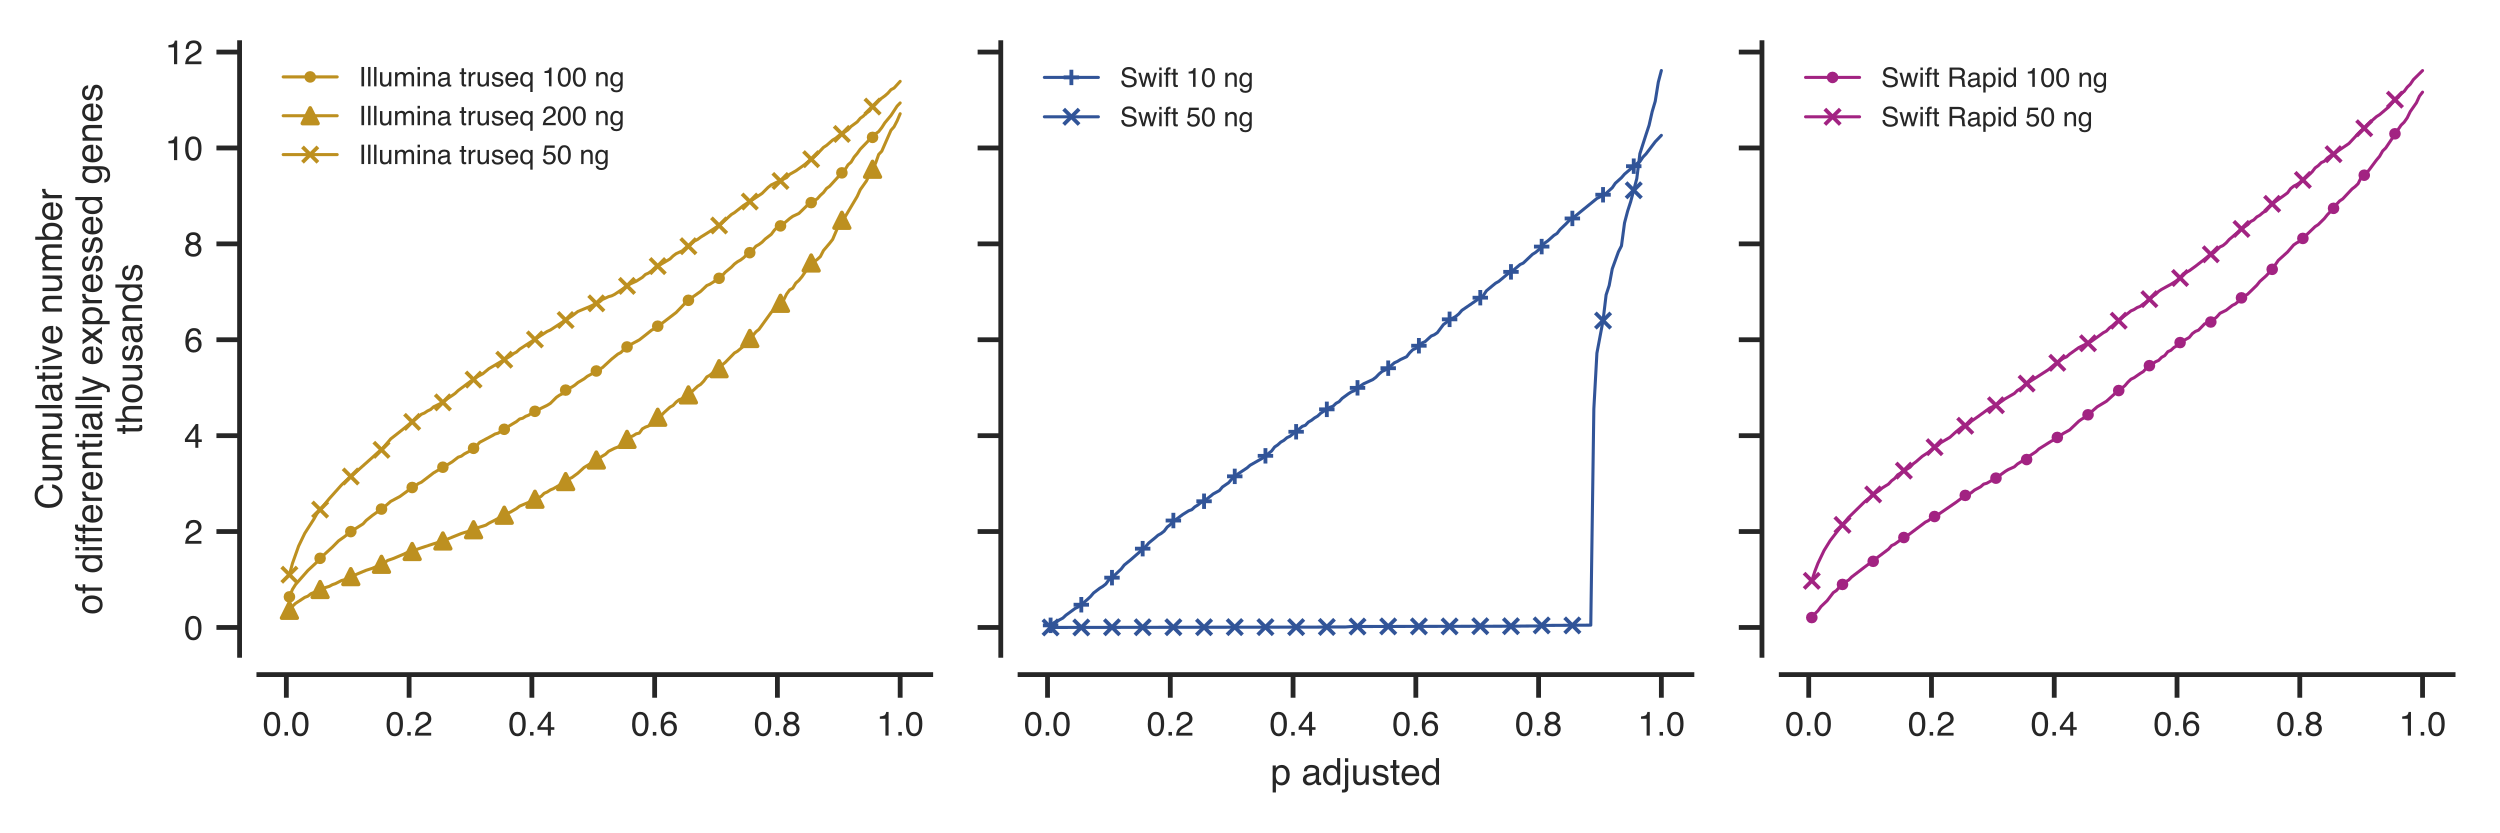 <?xml version="1.0" encoding="utf-8" standalone="no"?>
<!DOCTYPE svg PUBLIC "-//W3C//DTD SVG 1.1//EN"
  "http://www.w3.org/Graphics/SVG/1.1/DTD/svg11.dtd">
<!-- Created with matplotlib (https://matplotlib.org/) -->
<svg height="216pt" version="1.1" viewBox="0 0 648 216" width="648pt" xmlns="http://www.w3.org/2000/svg" xmlns:xlink="http://www.w3.org/1999/xlink">
 <defs>
  <style type="text/css">
*{stroke-linecap:butt;stroke-linejoin:round;}
  </style>
 </defs>
 <g id="figure_1">
  <g id="patch_1">
   <path d="M 0 216 
L 648 216 
L 648 0 
L 0 0 
z
" style="fill:#ffffff;"/>
  </g>
  <g id="axes_1">
   <g id="patch_2">
    <path d="M 67.1 169.852 
L 241.241 169.852 
L 241.241 11.06 
L 67.1 11.06 
z
" style="fill:#ffffff;"/>
   </g>
   <g id="matplotlib.axis_1">
    <g id="xtick_1">
     <g id="line2d_1">
      <defs>
       <path d="M 0 0 
L 0 6 
" id="m49e367ba96" style="stroke:#262626;stroke-width:1.25;"/>
      </defs>
      <g>
       <use style="fill:#262626;stroke:#262626;stroke-width:1.25;" x="74.22" xlink:href="#m49e367ba96" y="174.852"/>
      </g>
     </g>
     <g id="text_1">
      <!-- 0.0 -->
      <defs>
       <path d="M 27.047 69.922 
Q 40.625 69.922 46.688 58.734 
Q 51.375 50.094 51.375 35.062 
Q 51.375 20.797 47.125 11.469 
Q 40.969 -1.906 27 -1.906 
Q 14.406 -1.906 8.25 9.031 
Q 3.125 18.172 3.125 33.547 
Q 3.125 45.453 6.203 54 
Q 11.969 69.922 27.047 69.922 
z
M 26.953 6.109 
Q 33.797 6.109 37.844 12.156 
Q 41.891 18.219 41.891 34.719 
Q 41.891 46.625 38.953 54.312 
Q 36.031 62.016 27.594 62.016 
Q 19.828 62.016 16.234 54.703 
Q 12.641 47.406 12.641 33.203 
Q 12.641 22.516 14.938 16.016 
Q 18.453 6.109 26.953 6.109 
z
" id="Helvetica-48"/>
       <path d="M 8.547 10.641 
L 18.75 10.641 
L 18.75 0 
L 8.547 0 
z
" id="Helvetica-46"/>
      </defs>
      <g style="fill:#262626;" transform="translate(68.104 190.665)scale(0.088 -0.088)">
       <use xlink:href="#Helvetica-48"/>
       <use x="55.615" xlink:href="#Helvetica-46"/>
       <use x="83.398" xlink:href="#Helvetica-48"/>
      </g>
     </g>
    </g>
    <g id="xtick_2">
     <g id="line2d_2">
      <g>
       <use style="fill:#262626;stroke:#262626;stroke-width:1.25;" x="106.041" xlink:href="#m49e367ba96" y="174.852"/>
      </g>
     </g>
     <g id="text_2">
      <!-- 0.2 -->
      <defs>
       <path d="M 3.125 0 
Q 3.609 9.031 6.859 15.719 
Q 10.109 22.406 19.531 27.875 
L 28.906 33.297 
Q 35.203 36.969 37.75 39.547 
Q 41.75 43.609 41.75 48.828 
Q 41.75 54.938 38.078 58.516 
Q 34.422 62.109 28.328 62.109 
Q 19.281 62.109 15.828 55.281 
Q 13.969 51.609 13.766 45.125 
L 4.828 45.125 
Q 4.984 54.25 8.203 60.016 
Q 13.922 70.172 28.375 70.172 
Q 40.375 70.172 45.922 63.672 
Q 51.469 57.172 51.469 49.219 
Q 51.469 40.828 45.562 34.859 
Q 42.141 31.391 33.297 26.469 
L 26.609 22.75 
Q 21.828 20.125 19.094 17.719 
Q 14.203 13.484 12.938 8.297 
L 51.125 8.297 
L 51.125 0 
L 3.125 0 
z
" id="Helvetica-50"/>
      </defs>
      <g style="fill:#262626;" transform="translate(99.925 190.665)scale(0.088 -0.088)">
       <use xlink:href="#Helvetica-48"/>
       <use x="55.615" xlink:href="#Helvetica-46"/>
       <use x="83.398" xlink:href="#Helvetica-50"/>
      </g>
     </g>
    </g>
    <g id="xtick_3">
     <g id="line2d_3">
      <g>
       <use style="fill:#262626;stroke:#262626;stroke-width:1.25;" x="137.862" xlink:href="#m49e367ba96" y="174.852"/>
      </g>
     </g>
     <g id="text_3">
      <!-- 0.4 -->
      <defs>
       <path d="M 33.062 24.75 
L 33.062 56.453 
L 10.641 24.75 
z
M 33.203 0 
L 33.203 17.094 
L 2.547 17.094 
L 2.547 25.688 
L 34.578 70.125 
L 42 70.125 
L 42 24.75 
L 52.297 24.75 
L 52.297 17.094 
L 42 17.094 
L 42 0 
z
" id="Helvetica-52"/>
      </defs>
      <g style="fill:#262626;" transform="translate(131.746 190.665)scale(0.088 -0.088)">
       <use xlink:href="#Helvetica-48"/>
       <use x="55.615" xlink:href="#Helvetica-46"/>
       <use x="83.398" xlink:href="#Helvetica-52"/>
      </g>
     </g>
    </g>
    <g id="xtick_4">
     <g id="line2d_4">
      <g>
       <use style="fill:#262626;stroke:#262626;stroke-width:1.25;" x="169.683" xlink:href="#m49e367ba96" y="174.852"/>
      </g>
     </g>
     <g id="text_4">
      <!-- 0.6 -->
      <defs>
       <path d="M 29.25 70.219 
Q 40.969 70.219 45.578 64.141 
Q 50.203 58.062 50.203 51.609 
L 41.5 51.609 
Q 40.719 55.766 39.016 58.109 
Q 35.844 62.5 29.391 62.5 
Q 22.016 62.5 17.672 55.688 
Q 13.328 48.875 12.844 36.188 
Q 15.875 40.625 20.453 42.828 
Q 24.656 44.781 29.828 44.781 
Q 38.625 44.781 45.156 39.156 
Q 51.703 33.547 51.703 22.406 
Q 51.703 12.891 45.5 5.531 
Q 39.312 -1.812 27.828 -1.812 
Q 18.016 -1.812 10.891 5.641 
Q 3.766 13.094 3.766 30.719 
Q 3.766 43.75 6.938 52.828 
Q 13.031 70.219 29.25 70.219 
z
M 28.609 6 
Q 35.547 6 38.984 10.656 
Q 42.438 15.328 42.438 21.688 
Q 42.438 27.047 39.359 31.906 
Q 36.281 36.766 28.172 36.766 
Q 22.516 36.766 18.234 33 
Q 13.969 29.25 13.969 21.688 
Q 13.969 15.047 17.844 10.516 
Q 21.734 6 28.609 6 
z
" id="Helvetica-54"/>
      </defs>
      <g style="fill:#262626;" transform="translate(163.567 190.665)scale(0.088 -0.088)">
       <use xlink:href="#Helvetica-48"/>
       <use x="55.615" xlink:href="#Helvetica-46"/>
       <use x="83.398" xlink:href="#Helvetica-54"/>
      </g>
     </g>
    </g>
    <g id="xtick_5">
     <g id="line2d_5">
      <g>
       <use style="fill:#262626;stroke:#262626;stroke-width:1.25;" x="201.504" xlink:href="#m49e367ba96" y="174.852"/>
      </g>
     </g>
     <g id="text_5">
      <!-- 0.8 -->
      <defs>
       <path d="M 27.203 40.625 
Q 33.016 40.625 36.281 43.875 
Q 39.547 47.125 39.547 51.609 
Q 39.547 55.516 36.422 58.781 
Q 33.297 62.062 26.906 62.062 
Q 20.562 62.062 17.719 58.781 
Q 14.891 55.516 14.891 51.125 
Q 14.891 46.188 18.547 43.406 
Q 22.219 40.625 27.203 40.625 
z
M 27.734 6 
Q 33.844 6 37.859 9.297 
Q 41.891 12.594 41.891 19.141 
Q 41.891 25.922 37.734 29.438 
Q 33.594 32.953 27.094 32.953 
Q 20.797 32.953 16.812 29.359 
Q 12.844 25.781 12.844 19.438 
Q 12.844 13.969 16.484 9.984 
Q 20.125 6 27.734 6 
z
M 15.234 37.25 
Q 11.578 38.812 9.516 40.922 
Q 5.672 44.828 5.672 51.078 
Q 5.672 58.891 11.328 64.5 
Q 17 70.125 27.391 70.125 
Q 37.453 70.125 43.156 64.812 
Q 48.875 59.516 48.875 52.438 
Q 48.875 45.906 45.562 41.844 
Q 43.703 39.547 39.797 37.359 
Q 44.141 35.359 46.625 32.766 
Q 51.266 27.875 51.266 20.062 
Q 51.266 10.844 45.062 4.422 
Q 38.875 -2 27.547 -2 
Q 17.328 -2 10.266 3.531 
Q 3.219 9.078 3.219 19.625 
Q 3.219 25.828 6.25 30.344 
Q 9.281 34.859 15.234 37.25 
z
" id="Helvetica-56"/>
      </defs>
      <g style="fill:#262626;" transform="translate(195.388 190.665)scale(0.088 -0.088)">
       <use xlink:href="#Helvetica-48"/>
       <use x="55.615" xlink:href="#Helvetica-46"/>
       <use x="83.398" xlink:href="#Helvetica-56"/>
      </g>
     </g>
    </g>
    <g id="xtick_6">
     <g id="line2d_6">
      <g>
       <use style="fill:#262626;stroke:#262626;stroke-width:1.25;" x="233.325" xlink:href="#m49e367ba96" y="174.852"/>
      </g>
     </g>
     <g id="text_6">
      <!-- 1.0 -->
      <defs>
       <path d="M 9.578 49.516 
L 9.578 56.25 
Q 19.094 57.172 22.844 59.344 
Q 26.609 61.531 28.469 69.625 
L 35.406 69.625 
L 35.406 0 
L 26.031 0 
L 26.031 49.516 
z
" id="Helvetica-49"/>
      </defs>
      <g style="fill:#262626;" transform="translate(227.209 190.665)scale(0.088 -0.088)">
       <use xlink:href="#Helvetica-49"/>
       <use x="55.615" xlink:href="#Helvetica-46"/>
       <use x="83.398" xlink:href="#Helvetica-48"/>
      </g>
     </g>
    </g>
   </g>
   <g id="matplotlib.axis_2">
    <g id="ytick_1">
     <g id="line2d_7">
      <defs>
       <path d="M 0 0 
L -6 0 
" id="ma8e0782440" style="stroke:#262626;stroke-width:1.25;"/>
      </defs>
      <g>
       <use style="fill:#262626;stroke:#262626;stroke-width:1.25;" x="62.1" xlink:href="#ma8e0782440" y="162.634"/>
      </g>
     </g>
     <g id="text_7">
      <!-- 0 -->
      <g style="fill:#262626;" transform="translate(47.706 165.79)scale(0.088 -0.088)">
       <use xlink:href="#Helvetica-48"/>
      </g>
     </g>
    </g>
    <g id="ytick_2">
     <g id="line2d_8">
      <g>
       <use style="fill:#262626;stroke:#262626;stroke-width:1.25;" x="62.1" xlink:href="#ma8e0782440" y="137.777"/>
      </g>
     </g>
     <g id="text_8">
      <!-- 2 -->
      <g style="fill:#262626;" transform="translate(47.706 140.934)scale(0.088 -0.088)">
       <use xlink:href="#Helvetica-50"/>
      </g>
     </g>
    </g>
    <g id="ytick_3">
     <g id="line2d_9">
      <g>
       <use style="fill:#262626;stroke:#262626;stroke-width:1.25;" x="62.1" xlink:href="#ma8e0782440" y="112.92"/>
      </g>
     </g>
     <g id="text_9">
      <!-- 4 -->
      <g style="fill:#262626;" transform="translate(47.706 116.077)scale(0.088 -0.088)">
       <use xlink:href="#Helvetica-52"/>
      </g>
     </g>
    </g>
    <g id="ytick_4">
     <g id="line2d_10">
      <g>
       <use style="fill:#262626;stroke:#262626;stroke-width:1.25;" x="62.1" xlink:href="#ma8e0782440" y="88.063"/>
      </g>
     </g>
     <g id="text_10">
      <!-- 6 -->
      <g style="fill:#262626;" transform="translate(47.706 91.22)scale(0.088 -0.088)">
       <use xlink:href="#Helvetica-54"/>
      </g>
     </g>
    </g>
    <g id="ytick_5">
     <g id="line2d_11">
      <g>
       <use style="fill:#262626;stroke:#262626;stroke-width:1.25;" x="62.1" xlink:href="#ma8e0782440" y="63.207"/>
      </g>
     </g>
     <g id="text_11">
      <!-- 8 -->
      <g style="fill:#262626;" transform="translate(47.706 66.363)scale(0.088 -0.088)">
       <use xlink:href="#Helvetica-56"/>
      </g>
     </g>
    </g>
    <g id="ytick_6">
     <g id="line2d_12">
      <g>
       <use style="fill:#262626;stroke:#262626;stroke-width:1.25;" x="62.1" xlink:href="#ma8e0782440" y="38.35"/>
      </g>
     </g>
     <g id="text_12">
      <!-- 10 -->
      <g style="fill:#262626;" transform="translate(42.813 41.506)scale(0.088 -0.088)">
       <use xlink:href="#Helvetica-49"/>
       <use x="55.615" xlink:href="#Helvetica-48"/>
      </g>
     </g>
    </g>
    <g id="ytick_7">
     <g id="line2d_13">
      <g>
       <use style="fill:#262626;stroke:#262626;stroke-width:1.25;" x="62.1" xlink:href="#ma8e0782440" y="13.493"/>
      </g>
     </g>
     <g id="text_13">
      <!-- 12 -->
      <g style="fill:#262626;" transform="translate(42.813 16.649)scale(0.088 -0.088)">
       <use xlink:href="#Helvetica-49"/>
       <use x="55.615" xlink:href="#Helvetica-50"/>
      </g>
     </g>
    </g>
    <g id="text_14">
     <!-- Cumulative number -->
     <defs>
      <path d="M 37.844 73.688 
Q 51.469 73.688 58.984 66.5 
Q 66.5 59.328 67.328 50.203 
L 57.859 50.203 
Q 56.25 57.125 51.438 61.172 
Q 46.625 65.234 37.938 65.234 
Q 27.344 65.234 20.828 57.781 
Q 14.312 50.344 14.312 34.969 
Q 14.312 22.359 20.188 14.516 
Q 26.078 6.688 37.75 6.688 
Q 48.484 6.688 54.109 14.938 
Q 57.078 19.281 58.547 26.375 
L 68.016 26.375 
Q 66.75 15.047 59.625 7.375 
Q 51.078 -1.859 36.578 -1.859 
Q 24.078 -1.859 15.578 5.719 
Q 4.391 15.719 4.391 36.625 
Q 4.391 52.484 12.797 62.641 
Q 21.875 73.688 37.844 73.688 
z
M 35.891 73.688 
z
" id="Helvetica-67"/>
      <path d="M 15.234 52.297 
L 15.234 17.578 
Q 15.234 13.578 16.5 11.031 
Q 18.844 6.344 25.25 6.344 
Q 34.422 6.344 37.75 14.547 
Q 39.547 18.953 39.547 26.609 
L 39.547 52.297 
L 48.344 52.297 
L 48.344 0 
L 40.047 0 
L 40.141 7.719 
Q 38.422 4.734 35.891 2.688 
Q 30.859 -1.422 23.688 -1.422 
Q 12.5 -1.422 8.453 6.062 
Q 6.25 10.062 6.25 16.75 
L 6.25 52.297 
z
M 27.297 53.562 
z
" id="Helvetica-117"/>
      <path d="M 6.453 52.297 
L 15.141 52.297 
L 15.141 44.875 
Q 18.266 48.734 20.797 50.484 
Q 25.141 53.469 30.672 53.469 
Q 36.922 53.469 40.719 50.391 
Q 42.875 48.641 44.625 45.219 
Q 47.562 49.422 51.516 51.438 
Q 55.469 53.469 60.406 53.469 
Q 70.953 53.469 74.75 45.844 
Q 76.812 41.75 76.812 34.812 
L 76.812 0 
L 67.672 0 
L 67.672 36.328 
Q 67.672 41.547 65.062 43.5 
Q 62.453 45.453 58.688 45.453 
Q 53.516 45.453 49.781 41.984 
Q 46.047 38.531 46.047 30.422 
L 46.047 0 
L 37.109 0 
L 37.109 34.125 
Q 37.109 39.453 35.844 41.891 
Q 33.844 45.562 28.375 45.562 
Q 23.391 45.562 19.312 41.703 
Q 15.234 37.844 15.234 27.734 
L 15.234 0 
L 6.453 0 
z
" id="Helvetica-109"/>
      <path d="M 6.688 71.734 
L 15.484 71.734 
L 15.484 0 
L 6.688 0 
z
" id="Helvetica-108"/>
      <path d="M 13.188 13.922 
Q 13.188 10.109 15.969 7.906 
Q 18.75 5.719 22.562 5.719 
Q 27.203 5.719 31.547 7.859 
Q 38.875 11.422 38.875 19.531 
L 38.875 26.609 
Q 37.25 25.594 34.703 24.906 
Q 32.172 24.219 29.734 23.922 
L 24.422 23.25 
Q 19.625 22.609 17.234 21.234 
Q 13.188 18.953 13.188 13.922 
z
M 34.469 31.688 
Q 37.5 32.078 38.531 34.234 
Q 39.109 35.406 39.109 37.594 
Q 39.109 42.094 35.906 44.109 
Q 32.719 46.141 26.766 46.141 
Q 19.875 46.141 17 42.438 
Q 15.375 40.375 14.891 36.328 
L 6.688 36.328 
Q 6.938 46 12.969 49.781 
Q 19 53.562 26.953 53.562 
Q 36.188 53.562 41.938 50.047 
Q 47.656 46.531 47.656 39.109 
L 47.656 8.984 
Q 47.656 7.625 48.219 6.781 
Q 48.781 5.953 50.594 5.953 
Q 51.172 5.953 51.906 6.031 
Q 52.641 6.109 53.469 6.25 
L 53.469 -0.25 
Q 51.422 -0.828 50.344 -0.969 
Q 49.266 -1.125 47.406 -1.125 
Q 42.875 -1.125 40.828 2.094 
Q 39.75 3.812 39.312 6.938 
Q 36.625 3.422 31.594 0.828 
Q 26.562 -1.766 20.516 -1.766 
Q 13.234 -1.766 8.609 2.656 
Q 4 7.078 4 13.719 
Q 4 21 8.547 25 
Q 13.094 29 20.453 29.938 
z
M 27.203 53.562 
z
" id="Helvetica-97"/>
      <path d="M 8.203 66.891 
L 17.094 66.891 
L 17.094 52.297 
L 25.438 52.297 
L 25.438 45.125 
L 17.094 45.125 
L 17.094 10.984 
Q 17.094 8.25 18.953 7.328 
Q 19.969 6.781 22.359 6.781 
Q 23 6.781 23.734 6.812 
Q 24.469 6.844 25.438 6.938 
L 25.438 0 
Q 23.922 -0.438 22.281 -0.625 
Q 20.656 -0.828 18.75 -0.828 
Q 12.594 -0.828 10.391 2.312 
Q 8.203 5.469 8.203 10.5 
L 8.203 45.125 
L 1.125 45.125 
L 1.125 52.297 
L 8.203 52.297 
z
" id="Helvetica-116"/>
      <path d="M 6.453 52.047 
L 15.375 52.047 
L 15.375 0 
L 6.453 0 
z
M 6.453 71.734 
L 15.375 71.734 
L 15.375 61.766 
L 6.453 61.766 
z
" id="Helvetica-105"/>
      <path d="M 10.75 52.297 
L 24.703 9.719 
L 39.312 52.297 
L 48.922 52.297 
L 29.203 0 
L 19.828 0 
L 0.531 52.297 
z
" id="Helvetica-118"/>
      <path d="M 28.219 53.469 
Q 33.797 53.469 39.016 50.859 
Q 44.234 48.25 46.969 44.094 
Q 49.609 40.141 50.484 34.859 
Q 51.266 31.25 51.266 23.344 
L 12.938 23.344 
Q 13.188 15.375 16.703 10.562 
Q 20.219 5.766 27.594 5.766 
Q 34.469 5.766 38.578 10.297 
Q 40.922 12.938 41.891 16.406 
L 50.531 16.406 
Q 50.203 13.531 48.266 9.984 
Q 46.344 6.453 43.953 4.203 
Q 39.938 0.297 34.031 -1.078 
Q 30.859 -1.859 26.859 -1.859 
Q 17.094 -1.859 10.297 5.25 
Q 3.516 12.359 3.516 25.141 
Q 3.516 37.75 10.344 45.609 
Q 17.188 53.469 28.219 53.469 
z
M 42.234 30.328 
Q 41.703 36.031 39.75 39.453 
Q 36.141 45.797 27.688 45.797 
Q 21.625 45.797 17.516 41.422 
Q 13.422 37.062 13.188 30.328 
z
M 27.391 53.562 
z
" id="Helvetica-101"/>
      <path id="Helvetica-32"/>
      <path d="M 6.453 52.297 
L 14.797 52.297 
L 14.797 44.875 
Q 18.5 49.469 22.656 51.469 
Q 26.812 53.469 31.891 53.469 
Q 43.016 53.469 46.922 45.703 
Q 49.078 41.453 49.078 33.547 
L 49.078 0 
L 40.141 0 
L 40.141 32.953 
Q 40.141 37.75 38.719 40.672 
Q 36.375 45.562 30.219 45.562 
Q 27.094 45.562 25.094 44.922 
Q 21.484 43.844 18.75 40.625 
Q 16.547 38.031 15.891 35.266 
Q 15.234 32.516 15.234 27.391 
L 15.234 0 
L 6.453 0 
z
M 27.094 53.562 
z
" id="Helvetica-110"/>
      <path d="M 5.766 71.969 
L 14.312 71.969 
L 14.312 45.953 
Q 17.188 49.703 21.188 51.672 
Q 25.203 53.656 29.891 53.656 
Q 39.656 53.656 45.734 46.938 
Q 51.812 40.234 51.812 27.156 
Q 51.812 14.75 45.797 6.547 
Q 39.797 -1.656 29.156 -1.656 
Q 23.188 -1.656 19.094 1.219 
Q 16.656 2.938 13.875 6.688 
L 13.875 0 
L 5.766 0 
z
M 28.609 6.109 
Q 35.75 6.109 39.281 11.766 
Q 42.828 17.438 42.828 26.703 
Q 42.828 34.969 39.281 40.375 
Q 35.75 45.797 28.859 45.797 
Q 22.859 45.797 18.328 41.359 
Q 13.812 36.922 13.812 26.703 
Q 13.812 19.344 15.672 14.75 
Q 19.141 6.109 28.609 6.109 
z
" id="Helvetica-98"/>
      <path d="M 6.688 52.297 
L 15.047 52.297 
L 15.047 43.266 
Q 16.062 45.906 20.062 49.688 
Q 24.078 53.469 29.297 53.469 
Q 29.547 53.469 30.125 53.422 
Q 30.719 53.375 32.125 53.219 
L 32.125 43.953 
Q 31.344 44.094 30.688 44.141 
Q 30.031 44.188 29.25 44.188 
Q 22.609 44.188 19.047 39.906 
Q 15.484 35.641 15.484 30.078 
L 15.484 0 
L 6.688 0 
z
" id="Helvetica-114"/>
     </defs>
     <g style="fill:#262626;" transform="translate(16.042 132.071)rotate(-90)scale(0.096 -0.096)">
      <use xlink:href="#Helvetica-67"/>
      <use x="72.217" xlink:href="#Helvetica-117"/>
      <use x="127.832" xlink:href="#Helvetica-109"/>
      <use x="211.133" xlink:href="#Helvetica-117"/>
      <use x="266.748" xlink:href="#Helvetica-108"/>
      <use x="288.965" xlink:href="#Helvetica-97"/>
      <use x="344.58" xlink:href="#Helvetica-116"/>
      <use x="372.363" xlink:href="#Helvetica-105"/>
      <use x="394.58" xlink:href="#Helvetica-118"/>
      <use x="444.58" xlink:href="#Helvetica-101"/>
      <use x="500.195" xlink:href="#Helvetica-32"/>
      <use x="527.979" xlink:href="#Helvetica-110"/>
      <use x="583.594" xlink:href="#Helvetica-117"/>
      <use x="639.209" xlink:href="#Helvetica-109"/>
      <use x="722.51" xlink:href="#Helvetica-98"/>
      <use x="778.125" xlink:href="#Helvetica-101"/>
      <use x="833.74" xlink:href="#Helvetica-114"/>
     </g>
     <!-- of differentially expressed genes -->
     <defs>
      <path d="M 27.203 5.672 
Q 35.938 5.672 39.188 12.281 
Q 42.438 18.891 42.438 27 
Q 42.438 34.328 40.094 38.922 
Q 36.375 46.141 27.297 46.141 
Q 19.234 46.141 15.578 39.984 
Q 11.922 33.844 11.922 25.141 
Q 11.922 16.797 15.578 11.234 
Q 19.234 5.672 27.203 5.672 
z
M 27.547 53.812 
Q 37.641 53.812 44.625 47.062 
Q 51.609 40.328 51.609 27.25 
Q 51.609 14.594 45.453 6.344 
Q 39.312 -1.906 26.375 -1.906 
Q 15.578 -1.906 9.219 5.391 
Q 2.875 12.703 2.875 25 
Q 2.875 38.188 9.562 46 
Q 16.266 53.812 27.547 53.812 
z
M 27.25 53.562 
z
" id="Helvetica-111"/>
      <path d="M 8.641 60.25 
Q 8.844 65.719 10.547 68.266 
Q 13.625 72.75 22.406 72.75 
Q 23.25 72.75 24.125 72.703 
Q 25 72.656 26.125 72.562 
L 26.125 64.547 
Q 24.75 64.656 24.141 64.672 
Q 23.531 64.703 23 64.703 
Q 19 64.703 18.219 62.625 
Q 17.438 60.547 17.438 52.047 
L 26.125 52.047 
L 26.125 45.125 
L 17.328 45.125 
L 17.328 0 
L 8.641 0 
L 8.641 45.125 
L 1.375 45.125 
L 1.375 52.047 
L 8.641 52.047 
L 8.641 60.25 
z
" id="Helvetica-102"/>
      <path d="M 12.016 25.531 
Q 12.016 17.141 15.578 11.469 
Q 19.141 5.812 27 5.812 
Q 33.109 5.812 37.031 11.062 
Q 40.969 16.312 40.969 26.125 
Q 40.969 36.031 36.906 40.797 
Q 32.859 45.562 26.906 45.562 
Q 20.266 45.562 16.141 40.484 
Q 12.016 35.406 12.016 25.531 
z
M 25.25 53.219 
Q 31.25 53.219 35.297 50.688 
Q 37.641 49.219 40.625 45.562 
L 40.625 71.969 
L 49.078 71.969 
L 49.078 0 
L 41.156 0 
L 41.156 7.281 
Q 38.094 2.438 33.891 0.281 
Q 29.688 -1.859 24.266 -1.859 
Q 15.531 -1.859 9.125 5.484 
Q 2.734 12.844 2.734 25.047 
Q 2.734 36.469 8.562 44.844 
Q 14.406 53.219 25.25 53.219 
z
" id="Helvetica-100"/>
      <path d="M 39.109 52.297 
L 48.828 52.297 
Q 46.969 47.266 40.578 29.344 
Q 35.797 15.875 32.562 7.375 
Q 24.953 -12.641 21.828 -17.031 
Q 18.703 -21.438 11.078 -21.438 
Q 9.234 -21.438 8.234 -21.281 
Q 7.234 -21.141 5.766 -20.75 
L 5.766 -12.75 
Q 8.062 -13.375 9.078 -13.516 
Q 10.109 -13.672 10.891 -13.672 
Q 13.328 -13.672 14.469 -12.859 
Q 15.625 -12.062 16.406 -10.891 
Q 16.656 -10.5 18.156 -6.875 
Q 19.672 -3.266 20.359 -1.516 
L 1.031 52.297 
L 10.984 52.297 
L 25 9.719 
z
M 24.953 53.562 
z
" id="Helvetica-121"/>
      <path d="M 1.469 52.297 
L 12.844 52.297 
L 24.859 33.891 
L 37.016 52.297 
L 47.703 52.047 
L 30.078 26.812 
L 48.484 0 
L 37.25 0 
L 24.266 19.625 
L 11.672 0 
L 0.531 0 
L 18.953 26.812 
z
" id="Helvetica-120"/>
      <path d="M 28.516 5.906 
Q 34.672 5.906 38.75 11.062 
Q 42.828 16.219 42.828 26.469 
Q 42.828 32.719 41.016 37.203 
Q 37.594 45.844 28.516 45.844 
Q 19.391 45.844 16.016 36.719 
Q 14.203 31.844 14.203 24.312 
Q 14.203 18.266 16.016 14.016 
Q 19.438 5.906 28.516 5.906 
z
M 5.766 52.047 
L 14.312 52.047 
L 14.312 45.125 
Q 16.938 48.688 20.062 50.641 
Q 24.516 53.562 30.516 53.562 
Q 39.406 53.562 45.609 46.75 
Q 51.812 39.938 51.812 27.297 
Q 51.812 10.203 42.875 2.875 
Q 37.203 -1.766 29.688 -1.766 
Q 23.781 -1.766 19.781 0.828 
Q 17.438 2.297 14.547 5.859 
L 14.547 -20.844 
L 5.766 -20.844 
z
" id="Helvetica-112"/>
      <path d="M 11.672 16.406 
Q 12.062 12.016 13.875 9.672 
Q 17.188 5.422 25.391 5.422 
Q 30.281 5.422 33.984 7.547 
Q 37.703 9.672 37.703 14.109 
Q 37.703 17.484 34.719 19.234 
Q 32.812 20.312 27.203 21.734 
L 20.219 23.484 
Q 13.531 25.141 10.359 27.203 
Q 4.688 30.766 4.688 37.062 
Q 4.688 44.484 10.031 49.062 
Q 15.375 53.656 24.422 53.656 
Q 36.234 53.656 41.453 46.734 
Q 44.734 42.328 44.625 37.25 
L 36.328 37.25 
Q 36.078 40.234 34.234 42.672 
Q 31.203 46.141 23.734 46.141 
Q 18.75 46.141 16.188 44.234 
Q 13.625 42.328 13.625 39.203 
Q 13.625 35.797 17 33.734 
Q 18.953 32.516 22.75 31.594 
L 28.562 30.172 
Q 38.031 27.875 41.266 25.734 
Q 46.391 22.359 46.391 15.141 
Q 46.391 8.156 41.094 3.078 
Q 35.797 -2 24.953 -2 
Q 13.281 -2 8.422 3.297 
Q 3.562 8.594 3.219 16.406 
z
M 24.656 53.562 
z
" id="Helvetica-115"/>
      <path d="M 24.906 53.219 
Q 31.062 53.219 35.641 50.203 
Q 38.141 48.484 40.719 45.219 
L 40.719 51.812 
L 48.828 51.812 
L 48.828 4.25 
Q 48.828 -5.719 45.906 -11.469 
Q 40.438 -22.125 25.25 -22.125 
Q 16.797 -22.125 11.031 -18.328 
Q 5.281 -14.547 4.594 -6.5 
L 13.531 -6.5 
Q 14.156 -10.016 16.062 -11.922 
Q 19.047 -14.844 25.438 -14.844 
Q 35.547 -14.844 38.672 -7.719 
Q 40.531 -3.516 40.375 7.281 
Q 37.75 3.266 34.031 1.312 
Q 30.328 -0.641 24.219 -0.641 
Q 15.719 -0.641 9.344 5.391 
Q 2.984 11.422 2.984 25.344 
Q 2.984 38.484 9.406 45.844 
Q 15.828 53.219 24.906 53.219 
z
M 40.719 26.375 
Q 40.719 36.078 36.719 40.766 
Q 32.719 45.453 26.516 45.453 
Q 17.234 45.453 13.812 36.766 
Q 12.016 32.125 12.016 24.609 
Q 12.016 15.766 15.594 11.156 
Q 19.188 6.547 25.25 6.547 
Q 34.719 6.547 38.578 15.094 
Q 40.719 19.922 40.719 26.375 
z
M 25.922 53.562 
z
" id="Helvetica-103"/>
     </defs>
     <g style="fill:#262626;" transform="translate(26.424 159.292)rotate(-90)scale(0.096 -0.096)">
      <use xlink:href="#Helvetica-111"/>
      <use x="55.615" xlink:href="#Helvetica-102"/>
      <use x="83.398" xlink:href="#Helvetica-32"/>
      <use x="111.182" xlink:href="#Helvetica-100"/>
      <use x="166.797" xlink:href="#Helvetica-105"/>
      <use x="189.014" xlink:href="#Helvetica-102"/>
      <use x="216.797" xlink:href="#Helvetica-102"/>
      <use x="244.58" xlink:href="#Helvetica-101"/>
      <use x="300.195" xlink:href="#Helvetica-114"/>
      <use x="333.496" xlink:href="#Helvetica-101"/>
      <use x="389.111" xlink:href="#Helvetica-110"/>
      <use x="444.727" xlink:href="#Helvetica-116"/>
      <use x="472.51" xlink:href="#Helvetica-105"/>
      <use x="494.727" xlink:href="#Helvetica-97"/>
      <use x="550.342" xlink:href="#Helvetica-108"/>
      <use x="572.559" xlink:href="#Helvetica-108"/>
      <use x="594.775" xlink:href="#Helvetica-121"/>
      <use x="644.775" xlink:href="#Helvetica-32"/>
      <use x="672.559" xlink:href="#Helvetica-101"/>
      <use x="728.174" xlink:href="#Helvetica-120"/>
      <use x="778.174" xlink:href="#Helvetica-112"/>
      <use x="833.789" xlink:href="#Helvetica-114"/>
      <use x="867.09" xlink:href="#Helvetica-101"/>
      <use x="922.705" xlink:href="#Helvetica-115"/>
      <use x="972.705" xlink:href="#Helvetica-115"/>
      <use x="1022.705" xlink:href="#Helvetica-101"/>
      <use x="1078.32" xlink:href="#Helvetica-100"/>
      <use x="1133.936" xlink:href="#Helvetica-32"/>
      <use x="1161.719" xlink:href="#Helvetica-103"/>
      <use x="1217.334" xlink:href="#Helvetica-101"/>
      <use x="1272.949" xlink:href="#Helvetica-110"/>
      <use x="1328.564" xlink:href="#Helvetica-101"/>
      <use x="1384.18" xlink:href="#Helvetica-115"/>
     </g>
     <!-- thousands -->
     <defs>
      <path d="M 6.453 71.969 
L 15.234 71.969 
L 15.234 45.219 
Q 18.359 49.172 20.844 50.781 
Q 25.094 53.562 31.453 53.562 
Q 42.828 53.562 46.875 45.609 
Q 49.078 41.266 49.078 33.547 
L 49.078 0 
L 40.047 0 
L 40.047 32.953 
Q 40.047 38.719 38.578 41.406 
Q 36.188 45.703 29.594 45.703 
Q 24.125 45.703 19.672 41.938 
Q 15.234 38.188 15.234 27.734 
L 15.234 0 
L 6.453 0 
z
" id="Helvetica-104"/>
     </defs>
     <g style="fill:#262626;" transform="translate(36.812 112.605)rotate(-90)scale(0.096 -0.096)">
      <use xlink:href="#Helvetica-116"/>
      <use x="27.783" xlink:href="#Helvetica-104"/>
      <use x="83.398" xlink:href="#Helvetica-111"/>
      <use x="139.014" xlink:href="#Helvetica-117"/>
      <use x="194.629" xlink:href="#Helvetica-115"/>
      <use x="244.629" xlink:href="#Helvetica-97"/>
      <use x="300.244" xlink:href="#Helvetica-110"/>
      <use x="355.859" xlink:href="#Helvetica-100"/>
      <use x="411.475" xlink:href="#Helvetica-115"/>
     </g>
    </g>
   </g>
   <g id="line2d_14">
    <path clip-path="url(#p825ba653a8)" d="M 75.015 154.705 
L 75.811 152.754 
L 76.607 151.498 
L 79.789 147.882 
L 82.175 145.657 
L 82.971 144.712 
L 86.153 141.817 
L 87.744 140.201 
L 89.335 139.07 
L 90.926 137.79 
L 94.108 135.789 
L 94.904 134.906 
L 96.495 133.626 
L 99.677 131.352 
L 101.268 129.96 
L 103.654 128.692 
L 106.837 126.356 
L 107.632 125.97 
L 108.428 125.349 
L 109.223 124.988 
L 112.405 122.552 
L 117.178 119.731 
L 118.769 118.501 
L 119.565 118.24 
L 120.361 117.656 
L 121.952 116.823 
L 123.543 115.518 
L 124.338 114.648 
L 127.52 112.958 
L 128.316 112.498 
L 129.111 112.274 
L 131.498 110.683 
L 133.885 109.266 
L 134.68 108.608 
L 135.476 108.409 
L 136.271 107.899 
L 137.067 107.601 
L 137.862 106.98 
L 141.84 105.053 
L 142.635 104.568 
L 144.226 102.978 
L 145.022 102.431 
L 145.817 102.045 
L 146.613 101.113 
L 147.408 100.653 
L 148.204 100.33 
L 149 99.821 
L 149.795 99.15 
L 151.386 98.205 
L 152.182 97.571 
L 153.773 96.689 
L 155.364 95.732 
L 156.159 95.272 
L 158.546 93.072 
L 160.137 91.792 
L 160.932 91.369 
L 161.728 90.562 
L 163.319 89.381 
L 165.706 88.101 
L 167.297 86.858 
L 168.888 85.578 
L 169.683 85.18 
L 171.274 84.049 
L 175.252 81.004 
L 177.639 78.531 
L 179.23 77.201 
L 181.616 75.523 
L 183.207 74.007 
L 184.003 73.671 
L 186.389 72.13 
L 187.185 71.471 
L 187.98 70.564 
L 189.571 69.259 
L 190.367 68.439 
L 191.162 67.842 
L 191.958 67.395 
L 192.754 66.798 
L 193.549 66.003 
L 194.345 65.493 
L 195.14 64.76 
L 195.936 63.815 
L 196.731 63.368 
L 197.527 62.772 
L 198.322 61.964 
L 199.913 60.733 
L 200.709 59.664 
L 201.504 58.819 
L 202.3 58.546 
L 203.095 57.999 
L 204.686 56.644 
L 205.482 56.073 
L 207.073 55.327 
L 209.46 53.003 
L 211.846 51.524 
L 212.642 50.629 
L 213.437 49.908 
L 214.233 48.852 
L 215.028 48.28 
L 217.415 45.658 
L 219.006 44.029 
L 219.801 42.724 
L 220.597 42.028 
L 221.393 40.711 
L 222.188 39.779 
L 222.984 38.66 
L 225.37 36.187 
L 226.166 35.603 
L 226.961 34.671 
L 227.757 34.099 
L 228.552 33.08 
L 229.348 31.837 
L 230.939 29.923 
L 232.53 27.5 
L 233.325 26.679 
L 233.325 26.679 
" style="fill:none;stroke:#bd9020;stroke-linecap:round;stroke-width:0.8;"/>
    <defs>
     <path d="M 0 1 
C 0.265 1 0.52 0.895 0.707 0.707 
C 0.895 0.52 1 0.265 1 0 
C 1 -0.265 0.895 -0.52 0.707 -0.707 
C 0.52 -0.895 0.265 -1 0 -1 
C -0.265 -1 -0.52 -0.895 -0.707 -0.707 
C -0.895 -0.52 -1 -0.265 -1 0 
C -1 0.265 -0.895 0.52 -0.707 0.707 
C -0.52 0.895 -0.265 1 0 1 
z
" id="mf47f7467e8" style="stroke:#bd9020;"/>
    </defs>
    <g clip-path="url(#p825ba653a8)">
     <use style="fill:#bd9020;stroke:#bd9020;" x="75.015" xlink:href="#mf47f7467e8" y="154.705"/>
     <use style="fill:#bd9020;stroke:#bd9020;" x="82.971" xlink:href="#mf47f7467e8" y="144.712"/>
     <use style="fill:#bd9020;stroke:#bd9020;" x="90.926" xlink:href="#mf47f7467e8" y="137.79"/>
     <use style="fill:#bd9020;stroke:#bd9020;" x="98.881" xlink:href="#mf47f7467e8" y="131.948"/>
     <use style="fill:#bd9020;stroke:#bd9020;" x="106.837" xlink:href="#mf47f7467e8" y="126.356"/>
     <use style="fill:#bd9020;stroke:#bd9020;" x="114.792" xlink:href="#mf47f7467e8" y="121.098"/>
     <use style="fill:#bd9020;stroke:#bd9020;" x="122.747" xlink:href="#mf47f7467e8" y="116.201"/>
     <use style="fill:#bd9020;stroke:#bd9020;" x="130.702" xlink:href="#mf47f7467e8" y="111.267"/>
     <use style="fill:#bd9020;stroke:#bd9020;" x="138.658" xlink:href="#mf47f7467e8" y="106.607"/>
     <use style="fill:#bd9020;stroke:#bd9020;" x="146.613" xlink:href="#mf47f7467e8" y="101.113"/>
     <use style="fill:#bd9020;stroke:#bd9020;" x="154.568" xlink:href="#mf47f7467e8" y="96.154"/>
     <use style="fill:#bd9020;stroke:#bd9020;" x="162.523" xlink:href="#mf47f7467e8" y="89.928"/>
     <use style="fill:#bd9020;stroke:#bd9020;" x="170.479" xlink:href="#mf47f7467e8" y="84.546"/>
     <use style="fill:#bd9020;stroke:#bd9020;" x="178.434" xlink:href="#mf47f7467e8" y="77.835"/>
     <use style="fill:#bd9020;stroke:#bd9020;" x="186.389" xlink:href="#mf47f7467e8" y="72.13"/>
     <use style="fill:#bd9020;stroke:#bd9020;" x="194.345" xlink:href="#mf47f7467e8" y="65.493"/>
     <use style="fill:#bd9020;stroke:#bd9020;" x="202.3" xlink:href="#mf47f7467e8" y="58.546"/>
     <use style="fill:#bd9020;stroke:#bd9020;" x="210.255" xlink:href="#mf47f7467e8" y="52.518"/>
     <use style="fill:#bd9020;stroke:#bd9020;" x="218.21" xlink:href="#mf47f7467e8" y="44.8"/>
     <use style="fill:#bd9020;stroke:#bd9020;" x="226.166" xlink:href="#mf47f7467e8" y="35.603"/>
    </g>
   </g>
   <g id="line2d_15">
    <path clip-path="url(#p825ba653a8)" d="M 75.015 158.185 
L 75.811 157.141 
L 76.607 156.395 
L 78.993 154.842 
L 79.789 154.531 
L 80.584 153.897 
L 82.175 153.226 
L 83.766 152.468 
L 85.357 151.983 
L 86.153 151.548 
L 86.948 151.275 
L 88.539 150.467 
L 89.335 150.268 
L 90.131 149.796 
L 94.904 147.819 
L 96.495 147.31 
L 98.086 146.626 
L 99.677 145.856 
L 100.472 145.272 
L 102.063 144.725 
L 104.45 143.718 
L 105.246 143.345 
L 109.223 141.991 
L 112.405 140.947 
L 114.792 140.213 
L 119.565 138.287 
L 122.747 137.305 
L 123.543 136.87 
L 125.929 136.124 
L 126.725 135.615 
L 128.316 134.807 
L 131.498 133.005 
L 132.293 132.744 
L 133.885 131.812 
L 134.68 131.19 
L 137.067 130.196 
L 137.862 129.885 
L 139.453 129.003 
L 140.249 128.667 
L 141.044 127.872 
L 141.84 127.524 
L 142.635 127.002 
L 143.431 126.666 
L 146.613 124.827 
L 147.408 124.131 
L 148.204 123.808 
L 149.795 122.639 
L 151.386 121.173 
L 154.568 119.234 
L 156.159 118.202 
L 156.955 117.73 
L 157.75 116.972 
L 159.341 116.177 
L 160.137 115.891 
L 160.932 115.418 
L 162.523 113.877 
L 163.319 113.306 
L 164.115 112.945 
L 164.91 112.448 
L 165.706 112.262 
L 166.501 111.155 
L 167.297 110.708 
L 168.092 110.422 
L 169.683 109.043 
L 170.479 108.148 
L 171.274 107.85 
L 172.07 106.98 
L 173.661 105.538 
L 174.456 105.103 
L 175.252 104.22 
L 176.047 103.611 
L 176.843 103.313 
L 177.639 102.667 
L 178.434 102.356 
L 180.821 100.119 
L 181.616 99.622 
L 182.412 98.789 
L 183.207 97.695 
L 184.003 97.248 
L 184.798 96.589 
L 185.594 95.757 
L 186.389 95.57 
L 187.185 94.576 
L 187.98 93.942 
L 190.367 91.494 
L 191.162 91.034 
L 192.754 89.692 
L 193.549 89.02 
L 194.345 87.728 
L 195.14 86.97 
L 195.936 86.013 
L 196.731 85.366 
L 199.913 80.954 
L 203.095 77.822 
L 203.891 76.207 
L 204.686 75.138 
L 205.482 74.703 
L 206.277 73.373 
L 207.073 72.677 
L 207.869 71.72 
L 208.664 70.552 
L 209.46 68.936 
L 210.255 68.165 
L 211.051 67.793 
L 211.846 67.233 
L 212.642 66.5 
L 213.437 64.946 
L 215.028 63.07 
L 215.824 62.051 
L 217.415 58.31 
L 218.21 57.092 
L 219.006 56.271 
L 222.188 50.915 
L 222.984 49.162 
L 224.575 46.913 
L 225.37 45.26 
L 226.961 42.265 
L 227.757 40.027 
L 228.552 39.195 
L 230.939 33.763 
L 231.734 32.869 
L 232.53 31.34 
L 233.325 29.476 
L 233.325 29.476 
" style="fill:none;stroke:#bd9020;stroke-linecap:round;stroke-width:0.8;"/>
    <defs>
     <path d="M 0 -2 
L -2 2 
L 2 2 
z
" id="m5be98ed667" style="stroke:#bd9020;stroke-linejoin:miter;"/>
    </defs>
    <g clip-path="url(#p825ba653a8)">
     <use style="fill:#bd9020;stroke:#bd9020;stroke-linejoin:miter;" x="75.015" xlink:href="#m5be98ed667" y="158.185"/>
     <use style="fill:#bd9020;stroke:#bd9020;stroke-linejoin:miter;" x="82.971" xlink:href="#m5be98ed667" y="152.803"/>
     <use style="fill:#bd9020;stroke:#bd9020;stroke-linejoin:miter;" x="90.926" xlink:href="#m5be98ed667" y="149.46"/>
     <use style="fill:#bd9020;stroke:#bd9020;stroke-linejoin:miter;" x="98.881" xlink:href="#m5be98ed667" y="146.266"/>
     <use style="fill:#bd9020;stroke:#bd9020;stroke-linejoin:miter;" x="106.837" xlink:href="#m5be98ed667" y="142.947"/>
     <use style="fill:#bd9020;stroke:#bd9020;stroke-linejoin:miter;" x="114.792" xlink:href="#m5be98ed667" y="140.213"/>
     <use style="fill:#bd9020;stroke:#bd9020;stroke-linejoin:miter;" x="122.747" xlink:href="#m5be98ed667" y="137.305"/>
     <use style="fill:#bd9020;stroke:#bd9020;stroke-linejoin:miter;" x="130.702" xlink:href="#m5be98ed667" y="133.539"/>
     <use style="fill:#bd9020;stroke:#bd9020;stroke-linejoin:miter;" x="138.658" xlink:href="#m5be98ed667" y="129.4"/>
     <use style="fill:#bd9020;stroke:#bd9020;stroke-linejoin:miter;" x="146.613" xlink:href="#m5be98ed667" y="124.827"/>
     <use style="fill:#bd9020;stroke:#bd9020;stroke-linejoin:miter;" x="154.568" xlink:href="#m5be98ed667" y="119.234"/>
     <use style="fill:#bd9020;stroke:#bd9020;stroke-linejoin:miter;" x="162.523" xlink:href="#m5be98ed667" y="113.877"/>
     <use style="fill:#bd9020;stroke:#bd9020;stroke-linejoin:miter;" x="170.479" xlink:href="#m5be98ed667" y="108.148"/>
     <use style="fill:#bd9020;stroke:#bd9020;stroke-linejoin:miter;" x="178.434" xlink:href="#m5be98ed667" y="102.356"/>
     <use style="fill:#bd9020;stroke:#bd9020;stroke-linejoin:miter;" x="186.389" xlink:href="#m5be98ed667" y="95.57"/>
     <use style="fill:#bd9020;stroke:#bd9020;stroke-linejoin:miter;" x="194.345" xlink:href="#m5be98ed667" y="87.728"/>
     <use style="fill:#bd9020;stroke:#bd9020;stroke-linejoin:miter;" x="202.3" xlink:href="#m5be98ed667" y="78.605"/>
     <use style="fill:#bd9020;stroke:#bd9020;stroke-linejoin:miter;" x="210.255" xlink:href="#m5be98ed667" y="68.165"/>
     <use style="fill:#bd9020;stroke:#bd9020;stroke-linejoin:miter;" x="218.21" xlink:href="#m5be98ed667" y="57.092"/>
     <use style="fill:#bd9020;stroke:#bd9020;stroke-linejoin:miter;" x="226.166" xlink:href="#m5be98ed667" y="43.868"/>
    </g>
   </g>
   <g id="line2d_16">
    <path clip-path="url(#p825ba653a8)" d="M 75.015 148.963 
L 75.811 146.017 
L 77.402 141.543 
L 78.993 138.237 
L 81.38 134.509 
L 82.175 133.092 
L 85.357 129.239 
L 88.539 125.684 
L 98.086 117.171 
L 98.881 116.599 
L 100.472 114.722 
L 101.268 113.765 
L 102.859 112.523 
L 106.837 109.353 
L 109.223 107.377 
L 110.019 107.054 
L 110.814 106.52 
L 111.61 106.147 
L 112.405 105.438 
L 114.792 104.295 
L 115.587 103.574 
L 117.178 102.53 
L 117.974 101.971 
L 118.769 101.213 
L 121.952 98.851 
L 122.747 98.391 
L 123.543 97.733 
L 125.134 96.875 
L 126.725 95.558 
L 129.907 93.694 
L 132.293 92.289 
L 133.089 91.655 
L 133.885 91.245 
L 134.68 90.512 
L 137.067 88.958 
L 141.84 85.901 
L 142.635 85.553 
L 146.613 82.955 
L 148.204 81.936 
L 149.795 80.731 
L 152.977 79.413 
L 155.364 78.27 
L 156.159 77.624 
L 157.75 76.89 
L 158.546 76.679 
L 159.341 76.281 
L 163.319 73.597 
L 164.91 72.888 
L 166.501 71.894 
L 167.297 71.136 
L 168.092 70.788 
L 168.888 70.216 
L 169.683 69.458 
L 173.661 67.121 
L 174.456 66.351 
L 175.252 65.754 
L 176.843 65.021 
L 177.639 64.3 
L 178.434 63.815 
L 180.025 62.448 
L 180.821 62.063 
L 181.616 61.467 
L 183.207 60.485 
L 185.594 58.931 
L 186.389 58.446 
L 189.571 55.6 
L 190.367 55.116 
L 192.754 53.226 
L 194.345 52.245 
L 197.527 50.132 
L 199.118 48.541 
L 199.913 47.919 
L 203.891 46.03 
L 204.686 45.185 
L 206.277 44.29 
L 208.664 42.6 
L 211.051 40.649 
L 211.846 39.891 
L 213.437 38.213 
L 214.233 37.691 
L 215.824 36.299 
L 216.619 35.827 
L 217.415 35.168 
L 218.21 34.72 
L 219.801 33.627 
L 220.597 32.769 
L 222.188 31.601 
L 222.984 30.656 
L 223.779 30.085 
L 224.575 29.24 
L 225.37 28.78 
L 226.166 27.624 
L 226.961 26.915 
L 227.757 26.008 
L 229.348 24.852 
L 230.143 24.156 
L 230.939 23.249 
L 231.734 22.826 
L 233.325 21.086 
L 233.325 21.086 
" style="fill:none;stroke:#bd9020;stroke-linecap:round;stroke-width:0.8;"/>
    <defs>
     <path d="M -2 2 
L 2 -2 
M -2 -2 
L 2 2 
" id="m36d872376a" style="stroke:#bd9020;"/>
    </defs>
    <g clip-path="url(#p825ba653a8)">
     <use style="fill:#bd9020;stroke:#bd9020;" x="75.015" xlink:href="#m36d872376a" y="148.963"/>
     <use style="fill:#bd9020;stroke:#bd9020;" x="82.971" xlink:href="#m36d872376a" y="132.085"/>
     <use style="fill:#bd9020;stroke:#bd9020;" x="90.926" xlink:href="#m36d872376a" y="123.509"/>
     <use style="fill:#bd9020;stroke:#bd9020;" x="98.881" xlink:href="#m36d872376a" y="116.599"/>
     <use style="fill:#bd9020;stroke:#bd9020;" x="106.837" xlink:href="#m36d872376a" y="109.353"/>
     <use style="fill:#bd9020;stroke:#bd9020;" x="114.792" xlink:href="#m36d872376a" y="104.295"/>
     <use style="fill:#bd9020;stroke:#bd9020;" x="122.747" xlink:href="#m36d872376a" y="98.391"/>
     <use style="fill:#bd9020;stroke:#bd9020;" x="130.702" xlink:href="#m36d872376a" y="93.234"/>
     <use style="fill:#bd9020;stroke:#bd9020;" x="138.658" xlink:href="#m36d872376a" y="87.976"/>
     <use style="fill:#bd9020;stroke:#bd9020;" x="146.613" xlink:href="#m36d872376a" y="82.955"/>
     <use style="fill:#bd9020;stroke:#bd9020;" x="154.568" xlink:href="#m36d872376a" y="78.63"/>
     <use style="fill:#bd9020;stroke:#bd9020;" x="162.523" xlink:href="#m36d872376a" y="74.106"/>
     <use style="fill:#bd9020;stroke:#bd9020;" x="170.479" xlink:href="#m36d872376a" y="68.973"/>
     <use style="fill:#bd9020;stroke:#bd9020;" x="178.434" xlink:href="#m36d872376a" y="63.815"/>
     <use style="fill:#bd9020;stroke:#bd9020;" x="186.389" xlink:href="#m36d872376a" y="58.446"/>
     <use style="fill:#bd9020;stroke:#bd9020;" x="194.345" xlink:href="#m36d872376a" y="52.245"/>
     <use style="fill:#bd9020;stroke:#bd9020;" x="202.3" xlink:href="#m36d872376a" y="46.913"/>
     <use style="fill:#bd9020;stroke:#bd9020;" x="210.255" xlink:href="#m36d872376a" y="41.258"/>
     <use style="fill:#bd9020;stroke:#bd9020;" x="218.21" xlink:href="#m36d872376a" y="34.72"/>
     <use style="fill:#bd9020;stroke:#bd9020;" x="226.166" xlink:href="#m36d872376a" y="27.624"/>
    </g>
   </g>
   <g id="patch_3">
    <path d="M 62.1 169.852 
L 62.1 11.06 
" style="fill:none;stroke:#262626;stroke-linecap:square;stroke-linejoin:miter;stroke-width:1.25;"/>
   </g>
   <g id="patch_4">
    <path d="M 67.1 174.852 
L 241.241 174.852 
" style="fill:none;stroke:#262626;stroke-linecap:square;stroke-linejoin:miter;stroke-width:1.25;"/>
   </g>
   <g id="legend_1">
    <g id="line2d_17">
     <path d="M 73.4 19.931 
L 87.4 19.931 
" style="fill:none;stroke:#bd9020;stroke-linecap:round;stroke-width:0.8;"/>
    </g>
    <g id="line2d_18">
     <g>
      <use style="fill:#bd9020;stroke:#bd9020;" x="80.4" xlink:href="#mf47f7467e8" y="19.931"/>
     </g>
    </g>
    <g id="text_15">
     <!-- Illumina truseq 100 ng -->
     <defs>
      <path d="M 9.812 71.734 
L 19.625 71.734 
L 19.625 0 
L 9.812 0 
z
" id="Helvetica-73"/>
      <path d="M 12.109 25.438 
Q 12.109 18.656 14.016 14.062 
Q 17.391 5.906 26.078 5.906 
Q 35.25 5.906 38.719 14.5 
Q 40.625 19.234 40.625 26.609 
Q 40.625 33.406 38.531 37.938 
Q 34.969 45.703 25.984 45.703 
Q 20.266 45.703 16.188 40.75 
Q 12.109 35.797 12.109 25.438 
z
M 25.094 53.469 
Q 31.594 53.469 36.031 50.203 
Q 38.484 48.438 40.719 45.016 
L 40.719 52.297 
L 49.078 52.297 
L 49.078 -20.844 
L 40.234 -20.844 
L 40.234 6 
Q 38.031 2.484 34.156 0.406 
Q 30.281 -1.656 24.469 -1.656 
Q 16.109 -1.656 9.516 4.875 
Q 2.938 11.422 2.938 24.812 
Q 2.938 37.359 9.109 45.406 
Q 15.281 53.469 25.094 53.469 
z
" id="Helvetica-113"/>
     </defs>
     <g style="fill:#262626;" transform="translate(93 22.381)scale(0.07 -0.07)">
      <use xlink:href="#Helvetica-73"/>
      <use x="27.783" xlink:href="#Helvetica-108"/>
      <use x="50" xlink:href="#Helvetica-108"/>
      <use x="72.217" xlink:href="#Helvetica-117"/>
      <use x="127.832" xlink:href="#Helvetica-109"/>
      <use x="211.133" xlink:href="#Helvetica-105"/>
      <use x="233.35" xlink:href="#Helvetica-110"/>
      <use x="288.965" xlink:href="#Helvetica-97"/>
      <use x="344.58" xlink:href="#Helvetica-32"/>
      <use x="372.363" xlink:href="#Helvetica-116"/>
      <use x="400.146" xlink:href="#Helvetica-114"/>
      <use x="433.447" xlink:href="#Helvetica-117"/>
      <use x="489.062" xlink:href="#Helvetica-115"/>
      <use x="539.062" xlink:href="#Helvetica-101"/>
      <use x="594.678" xlink:href="#Helvetica-113"/>
      <use x="650.293" xlink:href="#Helvetica-32"/>
      <use x="678.076" xlink:href="#Helvetica-49"/>
      <use x="733.691" xlink:href="#Helvetica-48"/>
      <use x="789.307" xlink:href="#Helvetica-48"/>
      <use x="844.922" xlink:href="#Helvetica-32"/>
      <use x="872.705" xlink:href="#Helvetica-110"/>
      <use x="928.32" xlink:href="#Helvetica-103"/>
     </g>
    </g>
    <g id="line2d_19">
     <path d="M 73.4 30.001 
L 87.4 30.001 
" style="fill:none;stroke:#bd9020;stroke-linecap:round;stroke-width:0.8;"/>
    </g>
    <g id="line2d_20">
     <g>
      <use style="fill:#bd9020;stroke:#bd9020;stroke-linejoin:miter;" x="80.4" xlink:href="#m5be98ed667" y="30.001"/>
     </g>
    </g>
    <g id="text_16">
     <!-- Illumina truseq 200 ng -->
     <g style="fill:#262626;" transform="translate(93 32.451)scale(0.07 -0.07)">
      <use xlink:href="#Helvetica-73"/>
      <use x="27.783" xlink:href="#Helvetica-108"/>
      <use x="50" xlink:href="#Helvetica-108"/>
      <use x="72.217" xlink:href="#Helvetica-117"/>
      <use x="127.832" xlink:href="#Helvetica-109"/>
      <use x="211.133" xlink:href="#Helvetica-105"/>
      <use x="233.35" xlink:href="#Helvetica-110"/>
      <use x="288.965" xlink:href="#Helvetica-97"/>
      <use x="344.58" xlink:href="#Helvetica-32"/>
      <use x="372.363" xlink:href="#Helvetica-116"/>
      <use x="400.146" xlink:href="#Helvetica-114"/>
      <use x="433.447" xlink:href="#Helvetica-117"/>
      <use x="489.062" xlink:href="#Helvetica-115"/>
      <use x="539.062" xlink:href="#Helvetica-101"/>
      <use x="594.678" xlink:href="#Helvetica-113"/>
      <use x="650.293" xlink:href="#Helvetica-32"/>
      <use x="678.076" xlink:href="#Helvetica-50"/>
      <use x="733.691" xlink:href="#Helvetica-48"/>
      <use x="789.307" xlink:href="#Helvetica-48"/>
      <use x="844.922" xlink:href="#Helvetica-32"/>
      <use x="872.705" xlink:href="#Helvetica-110"/>
      <use x="928.32" xlink:href="#Helvetica-103"/>
     </g>
    </g>
    <g id="line2d_21">
     <path d="M 73.4 40.072 
L 87.4 40.072 
" style="fill:none;stroke:#bd9020;stroke-linecap:round;stroke-width:0.8;"/>
    </g>
    <g id="line2d_22">
     <g>
      <use style="fill:#bd9020;stroke:#bd9020;" x="80.4" xlink:href="#m36d872376a" y="40.072"/>
     </g>
    </g>
    <g id="text_17">
     <!-- Illumina truseq 50 ng -->
     <defs>
      <path d="M 12.359 17.828 
Q 13.234 10.297 19.344 7.422 
Q 22.469 5.953 26.562 5.953 
Q 34.375 5.953 38.125 10.938 
Q 41.891 15.922 41.891 21.969 
Q 41.891 29.297 37.422 33.297 
Q 32.953 37.312 26.703 37.312 
Q 22.172 37.312 18.922 35.547 
Q 15.672 33.797 13.375 30.672 
L 5.766 31.109 
L 11.078 68.75 
L 47.406 68.75 
L 47.406 60.25 
L 17.672 60.25 
L 14.703 40.828 
Q 17.141 42.672 19.344 43.609 
Q 23.25 45.219 28.375 45.219 
Q 37.984 45.219 44.672 39.016 
Q 51.375 32.812 51.375 23.297 
Q 51.375 13.375 45.234 5.797 
Q 39.109 -1.766 25.688 -1.766 
Q 17.141 -1.766 10.562 3.047 
Q 4 7.859 3.219 17.828 
z
" id="Helvetica-53"/>
     </defs>
     <g style="fill:#262626;" transform="translate(93 42.522)scale(0.07 -0.07)">
      <use xlink:href="#Helvetica-73"/>
      <use x="27.783" xlink:href="#Helvetica-108"/>
      <use x="50" xlink:href="#Helvetica-108"/>
      <use x="72.217" xlink:href="#Helvetica-117"/>
      <use x="127.832" xlink:href="#Helvetica-109"/>
      <use x="211.133" xlink:href="#Helvetica-105"/>
      <use x="233.35" xlink:href="#Helvetica-110"/>
      <use x="288.965" xlink:href="#Helvetica-97"/>
      <use x="344.58" xlink:href="#Helvetica-32"/>
      <use x="372.363" xlink:href="#Helvetica-116"/>
      <use x="400.146" xlink:href="#Helvetica-114"/>
      <use x="433.447" xlink:href="#Helvetica-117"/>
      <use x="489.062" xlink:href="#Helvetica-115"/>
      <use x="539.062" xlink:href="#Helvetica-101"/>
      <use x="594.678" xlink:href="#Helvetica-113"/>
      <use x="650.293" xlink:href="#Helvetica-32"/>
      <use x="678.076" xlink:href="#Helvetica-53"/>
      <use x="733.691" xlink:href="#Helvetica-48"/>
      <use x="789.307" xlink:href="#Helvetica-32"/>
      <use x="817.09" xlink:href="#Helvetica-110"/>
      <use x="872.705" xlink:href="#Helvetica-103"/>
     </g>
    </g>
   </g>
  </g>
  <g id="axes_2">
   <g id="patch_5">
    <path d="M 264.4 169.852 
L 438.541 169.852 
L 438.541 11.06 
L 264.4 11.06 
z
" style="fill:#ffffff;"/>
   </g>
   <g id="matplotlib.axis_3">
    <g id="xtick_7">
     <g id="line2d_23">
      <g>
       <use style="fill:#262626;stroke:#262626;stroke-width:1.25;" x="271.52" xlink:href="#m49e367ba96" y="174.852"/>
      </g>
     </g>
     <g id="text_18">
      <!-- 0.0 -->
      <g style="fill:#262626;" transform="translate(265.404 190.665)scale(0.088 -0.088)">
       <use xlink:href="#Helvetica-48"/>
       <use x="55.615" xlink:href="#Helvetica-46"/>
       <use x="83.398" xlink:href="#Helvetica-48"/>
      </g>
     </g>
    </g>
    <g id="xtick_8">
     <g id="line2d_24">
      <g>
       <use style="fill:#262626;stroke:#262626;stroke-width:1.25;" x="303.341" xlink:href="#m49e367ba96" y="174.852"/>
      </g>
     </g>
     <g id="text_19">
      <!-- 0.2 -->
      <g style="fill:#262626;" transform="translate(297.225 190.665)scale(0.088 -0.088)">
       <use xlink:href="#Helvetica-48"/>
       <use x="55.615" xlink:href="#Helvetica-46"/>
       <use x="83.398" xlink:href="#Helvetica-50"/>
      </g>
     </g>
    </g>
    <g id="xtick_9">
     <g id="line2d_25">
      <g>
       <use style="fill:#262626;stroke:#262626;stroke-width:1.25;" x="335.162" xlink:href="#m49e367ba96" y="174.852"/>
      </g>
     </g>
     <g id="text_20">
      <!-- 0.4 -->
      <g style="fill:#262626;" transform="translate(329.046 190.665)scale(0.088 -0.088)">
       <use xlink:href="#Helvetica-48"/>
       <use x="55.615" xlink:href="#Helvetica-46"/>
       <use x="83.398" xlink:href="#Helvetica-52"/>
      </g>
     </g>
    </g>
    <g id="xtick_10">
     <g id="line2d_26">
      <g>
       <use style="fill:#262626;stroke:#262626;stroke-width:1.25;" x="366.983" xlink:href="#m49e367ba96" y="174.852"/>
      </g>
     </g>
     <g id="text_21">
      <!-- 0.6 -->
      <g style="fill:#262626;" transform="translate(360.867 190.665)scale(0.088 -0.088)">
       <use xlink:href="#Helvetica-48"/>
       <use x="55.615" xlink:href="#Helvetica-46"/>
       <use x="83.398" xlink:href="#Helvetica-54"/>
      </g>
     </g>
    </g>
    <g id="xtick_11">
     <g id="line2d_27">
      <g>
       <use style="fill:#262626;stroke:#262626;stroke-width:1.25;" x="398.804" xlink:href="#m49e367ba96" y="174.852"/>
      </g>
     </g>
     <g id="text_22">
      <!-- 0.8 -->
      <g style="fill:#262626;" transform="translate(392.688 190.665)scale(0.088 -0.088)">
       <use xlink:href="#Helvetica-48"/>
       <use x="55.615" xlink:href="#Helvetica-46"/>
       <use x="83.398" xlink:href="#Helvetica-56"/>
      </g>
     </g>
    </g>
    <g id="xtick_12">
     <g id="line2d_28">
      <g>
       <use style="fill:#262626;stroke:#262626;stroke-width:1.25;" x="430.625" xlink:href="#m49e367ba96" y="174.852"/>
      </g>
     </g>
     <g id="text_23">
      <!-- 1.0 -->
      <g style="fill:#262626;" transform="translate(424.509 190.665)scale(0.088 -0.088)">
       <use xlink:href="#Helvetica-49"/>
       <use x="55.615" xlink:href="#Helvetica-46"/>
       <use x="83.398" xlink:href="#Helvetica-48"/>
      </g>
     </g>
    </g>
    <g id="text_24">
     <!-- p adjusted -->
     <defs>
      <path d="M 15.234 61.578 
L 6.453 61.578 
L 6.453 71.734 
L 15.234 71.734 
z
M -1.859 -13.234 
Q 4.047 -13.031 5.25 -12.172 
Q 6.453 -11.328 6.453 -6.844 
L 6.453 52.047 
L 15.234 52.047 
L 15.234 -7.766 
Q 15.234 -13.484 13.375 -16.312 
Q 10.297 -21.094 1.703 -21.094 
Q 1.078 -21.094 0.359 -21.047 
Q -0.344 -21 -1.859 -20.844 
z
" id="Helvetica-106"/>
     </defs>
     <g style="fill:#262626;" transform="translate(329.321 203.408)scale(0.096 -0.096)">
      <use xlink:href="#Helvetica-112"/>
      <use x="55.615" xlink:href="#Helvetica-32"/>
      <use x="83.398" xlink:href="#Helvetica-97"/>
      <use x="139.014" xlink:href="#Helvetica-100"/>
      <use x="194.629" xlink:href="#Helvetica-106"/>
      <use x="216.846" xlink:href="#Helvetica-117"/>
      <use x="272.461" xlink:href="#Helvetica-115"/>
      <use x="322.461" xlink:href="#Helvetica-116"/>
      <use x="350.244" xlink:href="#Helvetica-101"/>
      <use x="405.859" xlink:href="#Helvetica-100"/>
     </g>
    </g>
   </g>
   <g id="matplotlib.axis_4">
    <g id="ytick_8">
     <g id="line2d_29">
      <g>
       <use style="fill:#262626;stroke:#262626;stroke-width:1.25;" x="259.4" xlink:href="#ma8e0782440" y="162.634"/>
      </g>
     </g>
    </g>
    <g id="ytick_9">
     <g id="line2d_30">
      <g>
       <use style="fill:#262626;stroke:#262626;stroke-width:1.25;" x="259.4" xlink:href="#ma8e0782440" y="137.777"/>
      </g>
     </g>
    </g>
    <g id="ytick_10">
     <g id="line2d_31">
      <g>
       <use style="fill:#262626;stroke:#262626;stroke-width:1.25;" x="259.4" xlink:href="#ma8e0782440" y="112.92"/>
      </g>
     </g>
    </g>
    <g id="ytick_11">
     <g id="line2d_32">
      <g>
       <use style="fill:#262626;stroke:#262626;stroke-width:1.25;" x="259.4" xlink:href="#ma8e0782440" y="88.063"/>
      </g>
     </g>
    </g>
    <g id="ytick_12">
     <g id="line2d_33">
      <g>
       <use style="fill:#262626;stroke:#262626;stroke-width:1.25;" x="259.4" xlink:href="#ma8e0782440" y="63.207"/>
      </g>
     </g>
    </g>
    <g id="ytick_13">
     <g id="line2d_34">
      <g>
       <use style="fill:#262626;stroke:#262626;stroke-width:1.25;" x="259.4" xlink:href="#ma8e0782440" y="38.35"/>
      </g>
     </g>
    </g>
    <g id="ytick_14">
     <g id="line2d_35">
      <g>
       <use style="fill:#262626;stroke:#262626;stroke-width:1.25;" x="259.4" xlink:href="#ma8e0782440" y="13.493"/>
      </g>
     </g>
    </g>
   </g>
   <g id="line2d_36">
    <path clip-path="url(#p0164fab71d)" d="M 272.315 162.087 
L 273.111 161.466 
L 275.498 160.198 
L 276.293 159.452 
L 278.68 157.7 
L 279.475 157.315 
L 280.271 156.743 
L 281.862 155.376 
L 282.657 154.63 
L 283.453 153.698 
L 285.044 152.48 
L 285.839 151.995 
L 286.635 151.374 
L 287.431 150.268 
L 288.226 149.733 
L 290.613 147.484 
L 291.408 146.452 
L 292.999 145.16 
L 295.386 143.072 
L 296.181 142.214 
L 296.977 141.655 
L 297.772 140.723 
L 299.363 139.43 
L 300.159 138.734 
L 300.954 138.287 
L 301.75 137.665 
L 302.546 136.609 
L 303.341 135.988 
L 304.137 134.919 
L 304.932 134.571 
L 306.523 133.39 
L 308.114 132.396 
L 308.91 132.11 
L 309.705 131.377 
L 310.501 130.892 
L 311.296 130.246 
L 312.092 129.922 
L 314.478 128.021 
L 316.069 127.151 
L 316.865 126.219 
L 318.456 125.125 
L 319.252 124.205 
L 320.843 122.863 
L 323.229 121.285 
L 324.025 120.589 
L 327.207 118.774 
L 329.593 116.91 
L 330.389 115.853 
L 331.185 115.319 
L 331.98 114.598 
L 332.776 114.138 
L 333.571 113.455 
L 334.367 113.082 
L 336.753 111.18 
L 337.549 110.509 
L 338.344 110.236 
L 339.14 109.403 
L 339.935 108.943 
L 340.731 108.322 
L 341.526 107.85 
L 342.322 107.104 
L 343.913 106.097 
L 344.708 105.575 
L 345.504 105.302 
L 346.3 104.544 
L 347.095 104.109 
L 347.891 103.251 
L 349.482 102.083 
L 350.277 101.573 
L 351.073 101.262 
L 351.868 100.529 
L 353.459 99.473 
L 355.846 98.379 
L 356.641 97.782 
L 357.437 96.95 
L 358.232 96.279 
L 359.028 95.918 
L 359.823 95.433 
L 361.415 94.042 
L 362.21 93.681 
L 363.006 93.196 
L 364.597 92.463 
L 365.392 91.444 
L 366.188 90.649 
L 366.983 90.301 
L 368.574 88.896 
L 369.37 88.561 
L 370.961 87.106 
L 371.756 86.771 
L 372.552 86.236 
L 374.143 84.124 
L 374.939 83.539 
L 375.734 82.769 
L 376.53 82.483 
L 377.325 82.023 
L 378.121 81.364 
L 378.916 80.445 
L 382.894 77.711 
L 384.485 76.604 
L 385.28 75.374 
L 386.871 74.044 
L 387.667 73.398 
L 388.462 72.95 
L 390.849 70.949 
L 392.44 69.893 
L 394.031 68.551 
L 394.827 68.19 
L 397.213 65.928 
L 398.009 65.431 
L 398.804 64.772 
L 400.395 62.983 
L 401.191 62.436 
L 402.782 61.007 
L 403.577 60.51 
L 404.373 59.49 
L 405.964 57.962 
L 406.76 57.117 
L 407.555 56.619 
L 413.919 51.437 
L 414.715 51.039 
L 415.51 50.48 
L 416.306 50.107 
L 417.897 48.665 
L 418.692 47.497 
L 420.284 46.055 
L 421.079 45.136 
L 424.261 42.401 
L 425.057 41.892 
L 425.852 40.723 
L 426.648 39.891 
L 429.034 36.746 
L 430.625 35.081 
L 430.625 35.081 
" style="fill:none;stroke:#315498;stroke-linecap:round;stroke-width:0.8;"/>
    <defs>
     <path d="M -2 0 
L 2 0 
M 0 2 
L 0 -2 
" id="md5da532ff2" style="stroke:#315498;"/>
    </defs>
    <g clip-path="url(#p0164fab71d)">
     <use style="fill:#315498;stroke:#315498;" x="272.315" xlink:href="#md5da532ff2" y="162.087"/>
     <use style="fill:#315498;stroke:#315498;" x="280.271" xlink:href="#md5da532ff2" y="156.743"/>
     <use style="fill:#315498;stroke:#315498;" x="288.226" xlink:href="#md5da532ff2" y="149.733"/>
     <use style="fill:#315498;stroke:#315498;" x="296.181" xlink:href="#md5da532ff2" y="142.214"/>
     <use style="fill:#315498;stroke:#315498;" x="304.137" xlink:href="#md5da532ff2" y="134.919"/>
     <use style="fill:#315498;stroke:#315498;" x="312.092" xlink:href="#md5da532ff2" y="129.922"/>
     <use style="fill:#315498;stroke:#315498;" x="320.047" xlink:href="#md5da532ff2" y="123.472"/>
     <use style="fill:#315498;stroke:#315498;" x="328.002" xlink:href="#md5da532ff2" y="118.153"/>
     <use style="fill:#315498;stroke:#315498;" x="335.958" xlink:href="#md5da532ff2" y="111.914"/>
     <use style="fill:#315498;stroke:#315498;" x="343.913" xlink:href="#md5da532ff2" y="106.097"/>
     <use style="fill:#315498;stroke:#315498;" x="351.868" xlink:href="#md5da532ff2" y="100.529"/>
     <use style="fill:#315498;stroke:#315498;" x="359.823" xlink:href="#md5da532ff2" y="95.433"/>
     <use style="fill:#315498;stroke:#315498;" x="367.779" xlink:href="#md5da532ff2" y="89.617"/>
     <use style="fill:#315498;stroke:#315498;" x="375.734" xlink:href="#md5da532ff2" y="82.769"/>
     <use style="fill:#315498;stroke:#315498;" x="383.689" xlink:href="#md5da532ff2" y="77.164"/>
     <use style="fill:#315498;stroke:#315498;" x="391.645" xlink:href="#md5da532ff2" y="70.465"/>
     <use style="fill:#315498;stroke:#315498;" x="399.6" xlink:href="#md5da532ff2" y="63.915"/>
     <use style="fill:#315498;stroke:#315498;" x="407.555" xlink:href="#md5da532ff2" y="56.619"/>
     <use style="fill:#315498;stroke:#315498;" x="415.51" xlink:href="#md5da532ff2" y="50.48"/>
     <use style="fill:#315498;stroke:#315498;" x="423.466" xlink:href="#md5da532ff2" y="43.072"/>
    </g>
   </g>
   <g id="line2d_37">
    <path clip-path="url(#p0164fab71d)" d="M 272.315 162.634 
L 341.526 162.547 
L 345.504 162.51 
L 348.686 162.51 
L 350.277 162.398 
L 392.44 162.311 
L 394.827 162.274 
L 398.804 162.249 
L 399.6 162.112 
L 412.328 162.038 
L 413.124 105.973 
L 413.919 91.531 
L 415.51 83.092 
L 416.306 76.418 
L 417.101 73.994 
L 417.897 69.682 
L 419.488 65.282 
L 420.284 63.728 
L 421.079 57.775 
L 421.875 54.743 
L 422.67 52.282 
L 424.261 46.279 
L 425.057 39.841 
L 426.648 34.882 
L 427.443 32.471 
L 428.239 28.954 
L 429.034 26.257 
L 429.83 21.31 
L 430.625 18.278 
L 430.625 18.278 
" style="fill:none;stroke:#315498;stroke-linecap:round;stroke-width:0.8;"/>
    <defs>
     <path d="M -2 2 
L 2 -2 
M -2 -2 
L 2 2 
" id="mdbcc860ce8" style="stroke:#315498;"/>
    </defs>
    <g clip-path="url(#p0164fab71d)">
     <use style="fill:#315498;stroke:#315498;" x="272.315" xlink:href="#mdbcc860ce8" y="162.634"/>
     <use style="fill:#315498;stroke:#315498;" x="280.271" xlink:href="#mdbcc860ce8" y="162.634"/>
     <use style="fill:#315498;stroke:#315498;" x="288.226" xlink:href="#mdbcc860ce8" y="162.584"/>
     <use style="fill:#315498;stroke:#315498;" x="296.181" xlink:href="#mdbcc860ce8" y="162.584"/>
     <use style="fill:#315498;stroke:#315498;" x="304.137" xlink:href="#mdbcc860ce8" y="162.572"/>
     <use style="fill:#315498;stroke:#315498;" x="312.092" xlink:href="#mdbcc860ce8" y="162.572"/>
     <use style="fill:#315498;stroke:#315498;" x="320.047" xlink:href="#mdbcc860ce8" y="162.547"/>
     <use style="fill:#315498;stroke:#315498;" x="328.002" xlink:href="#mdbcc860ce8" y="162.547"/>
     <use style="fill:#315498;stroke:#315498;" x="335.958" xlink:href="#mdbcc860ce8" y="162.547"/>
     <use style="fill:#315498;stroke:#315498;" x="343.913" xlink:href="#mdbcc860ce8" y="162.51"/>
     <use style="fill:#315498;stroke:#315498;" x="351.868" xlink:href="#mdbcc860ce8" y="162.398"/>
     <use style="fill:#315498;stroke:#315498;" x="359.823" xlink:href="#mdbcc860ce8" y="162.361"/>
     <use style="fill:#315498;stroke:#315498;" x="367.779" xlink:href="#mdbcc860ce8" y="162.361"/>
     <use style="fill:#315498;stroke:#315498;" x="375.734" xlink:href="#mdbcc860ce8" y="162.361"/>
     <use style="fill:#315498;stroke:#315498;" x="383.689" xlink:href="#mdbcc860ce8" y="162.311"/>
     <use style="fill:#315498;stroke:#315498;" x="391.645" xlink:href="#mdbcc860ce8" y="162.311"/>
     <use style="fill:#315498;stroke:#315498;" x="399.6" xlink:href="#mdbcc860ce8" y="162.112"/>
     <use style="fill:#315498;stroke:#315498;" x="407.555" xlink:href="#mdbcc860ce8" y="162.112"/>
     <use style="fill:#315498;stroke:#315498;" x="415.51" xlink:href="#mdbcc860ce8" y="83.092"/>
     <use style="fill:#315498;stroke:#315498;" x="423.466" xlink:href="#mdbcc860ce8" y="49.324"/>
    </g>
   </g>
   <g id="patch_6">
    <path d="M 259.4 169.852 
L 259.4 11.06 
" style="fill:none;stroke:#262626;stroke-linecap:square;stroke-linejoin:miter;stroke-width:1.25;"/>
   </g>
   <g id="patch_7">
    <path d="M 264.4 174.852 
L 438.541 174.852 
" style="fill:none;stroke:#262626;stroke-linecap:square;stroke-linejoin:miter;stroke-width:1.25;"/>
   </g>
   <g id="legend_2">
    <g id="line2d_38">
     <path d="M 270.7 20.068 
L 284.7 20.068 
" style="fill:none;stroke:#315498;stroke-linecap:round;stroke-width:0.8;"/>
    </g>
    <g id="line2d_39">
     <g>
      <use style="fill:#315498;stroke:#315498;" x="277.7" xlink:href="#md5da532ff2" y="20.068"/>
     </g>
    </g>
    <g id="text_25">
     <!-- Swift 10 ng -->
     <defs>
      <path d="M 13.969 23.141 
Q 14.312 17.047 16.844 13.234 
Q 21.688 6.109 33.891 6.109 
Q 39.359 6.109 43.844 7.672 
Q 52.547 10.688 52.547 18.5 
Q 52.547 24.359 48.875 26.859 
Q 45.172 29.297 37.25 31.109 
L 27.547 33.297 
Q 18.016 35.453 14.062 38.031 
Q 7.234 42.531 7.234 51.469 
Q 7.234 61.141 13.922 67.328 
Q 20.609 73.531 32.859 73.531 
Q 44.141 73.531 52.016 68.078 
Q 59.906 62.641 59.906 50.688 
L 50.781 50.688 
Q 50.047 56.453 47.656 59.516 
Q 43.219 65.141 32.562 65.141 
Q 23.969 65.141 20.203 61.516 
Q 16.453 57.906 16.453 53.125 
Q 16.453 47.859 20.844 45.406 
Q 23.734 43.844 33.891 41.5 
L 43.953 39.203 
Q 51.219 37.547 55.172 34.672 
Q 62.016 29.641 62.016 20.062 
Q 62.016 8.156 53.344 3.031 
Q 44.672 -2.094 33.203 -2.094 
Q 19.828 -2.094 12.25 4.734 
Q 4.688 11.531 4.828 23.141 
z
M 33.594 73.688 
z
" id="Helvetica-83"/>
      <path d="M 10.5 52.297 
L 20.562 11.078 
L 30.766 52.297 
L 40.625 52.297 
L 50.875 11.328 
L 61.578 52.297 
L 70.359 52.297 
L 55.172 0 
L 46.047 0 
L 35.406 40.484 
L 25.094 0 
L 15.969 0 
L 0.875 52.297 
z
" id="Helvetica-119"/>
     </defs>
     <g style="fill:#262626;" transform="translate(290.3 22.518)scale(0.07 -0.07)">
      <use xlink:href="#Helvetica-83"/>
      <use x="66.699" xlink:href="#Helvetica-119"/>
      <use x="138.916" xlink:href="#Helvetica-105"/>
      <use x="161.133" xlink:href="#Helvetica-102"/>
      <use x="188.916" xlink:href="#Helvetica-116"/>
      <use x="216.699" xlink:href="#Helvetica-32"/>
      <use x="244.482" xlink:href="#Helvetica-49"/>
      <use x="300.098" xlink:href="#Helvetica-48"/>
      <use x="355.713" xlink:href="#Helvetica-32"/>
      <use x="383.496" xlink:href="#Helvetica-110"/>
      <use x="439.111" xlink:href="#Helvetica-103"/>
     </g>
    </g>
    <g id="line2d_40">
     <path d="M 270.7 30.275 
L 284.7 30.275 
" style="fill:none;stroke:#315498;stroke-linecap:round;stroke-width:0.8;"/>
    </g>
    <g id="line2d_41">
     <g>
      <use style="fill:#315498;stroke:#315498;" x="277.7" xlink:href="#mdbcc860ce8" y="30.275"/>
     </g>
    </g>
    <g id="text_26">
     <!-- Swift 50 ng -->
     <g style="fill:#262626;" transform="translate(290.3 32.725)scale(0.07 -0.07)">
      <use xlink:href="#Helvetica-83"/>
      <use x="66.699" xlink:href="#Helvetica-119"/>
      <use x="138.916" xlink:href="#Helvetica-105"/>
      <use x="161.133" xlink:href="#Helvetica-102"/>
      <use x="188.916" xlink:href="#Helvetica-116"/>
      <use x="216.699" xlink:href="#Helvetica-32"/>
      <use x="244.482" xlink:href="#Helvetica-53"/>
      <use x="300.098" xlink:href="#Helvetica-48"/>
      <use x="355.713" xlink:href="#Helvetica-32"/>
      <use x="383.496" xlink:href="#Helvetica-110"/>
      <use x="439.111" xlink:href="#Helvetica-103"/>
     </g>
    </g>
   </g>
  </g>
  <g id="axes_3">
   <g id="patch_8">
    <path d="M 461.7 169.852 
L 635.841 169.852 
L 635.841 11.06 
L 461.7 11.06 
z
" style="fill:#ffffff;"/>
   </g>
   <g id="matplotlib.axis_5">
    <g id="xtick_13">
     <g id="line2d_42">
      <g>
       <use style="fill:#262626;stroke:#262626;stroke-width:1.25;" x="468.82" xlink:href="#m49e367ba96" y="174.852"/>
      </g>
     </g>
     <g id="text_27">
      <!-- 0.0 -->
      <g style="fill:#262626;" transform="translate(462.704 190.665)scale(0.088 -0.088)">
       <use xlink:href="#Helvetica-48"/>
       <use x="55.615" xlink:href="#Helvetica-46"/>
       <use x="83.398" xlink:href="#Helvetica-48"/>
      </g>
     </g>
    </g>
    <g id="xtick_14">
     <g id="line2d_43">
      <g>
       <use style="fill:#262626;stroke:#262626;stroke-width:1.25;" x="500.641" xlink:href="#m49e367ba96" y="174.852"/>
      </g>
     </g>
     <g id="text_28">
      <!-- 0.2 -->
      <g style="fill:#262626;" transform="translate(494.525 190.665)scale(0.088 -0.088)">
       <use xlink:href="#Helvetica-48"/>
       <use x="55.615" xlink:href="#Helvetica-46"/>
       <use x="83.398" xlink:href="#Helvetica-50"/>
      </g>
     </g>
    </g>
    <g id="xtick_15">
     <g id="line2d_44">
      <g>
       <use style="fill:#262626;stroke:#262626;stroke-width:1.25;" x="532.462" xlink:href="#m49e367ba96" y="174.852"/>
      </g>
     </g>
     <g id="text_29">
      <!-- 0.4 -->
      <g style="fill:#262626;" transform="translate(526.346 190.665)scale(0.088 -0.088)">
       <use xlink:href="#Helvetica-48"/>
       <use x="55.615" xlink:href="#Helvetica-46"/>
       <use x="83.398" xlink:href="#Helvetica-52"/>
      </g>
     </g>
    </g>
    <g id="xtick_16">
     <g id="line2d_45">
      <g>
       <use style="fill:#262626;stroke:#262626;stroke-width:1.25;" x="564.283" xlink:href="#m49e367ba96" y="174.852"/>
      </g>
     </g>
     <g id="text_30">
      <!-- 0.6 -->
      <g style="fill:#262626;" transform="translate(558.167 190.665)scale(0.088 -0.088)">
       <use xlink:href="#Helvetica-48"/>
       <use x="55.615" xlink:href="#Helvetica-46"/>
       <use x="83.398" xlink:href="#Helvetica-54"/>
      </g>
     </g>
    </g>
    <g id="xtick_17">
     <g id="line2d_46">
      <g>
       <use style="fill:#262626;stroke:#262626;stroke-width:1.25;" x="596.104" xlink:href="#m49e367ba96" y="174.852"/>
      </g>
     </g>
     <g id="text_31">
      <!-- 0.8 -->
      <g style="fill:#262626;" transform="translate(589.988 190.665)scale(0.088 -0.088)">
       <use xlink:href="#Helvetica-48"/>
       <use x="55.615" xlink:href="#Helvetica-46"/>
       <use x="83.398" xlink:href="#Helvetica-56"/>
      </g>
     </g>
    </g>
    <g id="xtick_18">
     <g id="line2d_47">
      <g>
       <use style="fill:#262626;stroke:#262626;stroke-width:1.25;" x="627.925" xlink:href="#m49e367ba96" y="174.852"/>
      </g>
     </g>
     <g id="text_32">
      <!-- 1.0 -->
      <g style="fill:#262626;" transform="translate(621.809 190.665)scale(0.088 -0.088)">
       <use xlink:href="#Helvetica-49"/>
       <use x="55.615" xlink:href="#Helvetica-46"/>
       <use x="83.398" xlink:href="#Helvetica-48"/>
      </g>
     </g>
    </g>
   </g>
   <g id="matplotlib.axis_6">
    <g id="ytick_15">
     <g id="line2d_48">
      <g>
       <use style="fill:#262626;stroke:#262626;stroke-width:1.25;" x="456.7" xlink:href="#ma8e0782440" y="162.634"/>
      </g>
     </g>
    </g>
    <g id="ytick_16">
     <g id="line2d_49">
      <g>
       <use style="fill:#262626;stroke:#262626;stroke-width:1.25;" x="456.7" xlink:href="#ma8e0782440" y="137.777"/>
      </g>
     </g>
    </g>
    <g id="ytick_17">
     <g id="line2d_50">
      <g>
       <use style="fill:#262626;stroke:#262626;stroke-width:1.25;" x="456.7" xlink:href="#ma8e0782440" y="112.92"/>
      </g>
     </g>
    </g>
    <g id="ytick_18">
     <g id="line2d_51">
      <g>
       <use style="fill:#262626;stroke:#262626;stroke-width:1.25;" x="456.7" xlink:href="#ma8e0782440" y="88.063"/>
      </g>
     </g>
    </g>
    <g id="ytick_19">
     <g id="line2d_52">
      <g>
       <use style="fill:#262626;stroke:#262626;stroke-width:1.25;" x="456.7" xlink:href="#ma8e0782440" y="63.207"/>
      </g>
     </g>
    </g>
    <g id="ytick_20">
     <g id="line2d_53">
      <g>
       <use style="fill:#262626;stroke:#262626;stroke-width:1.25;" x="456.7" xlink:href="#ma8e0782440" y="38.35"/>
      </g>
     </g>
    </g>
    <g id="ytick_21">
     <g id="line2d_54">
      <g>
       <use style="fill:#262626;stroke:#262626;stroke-width:1.25;" x="456.7" xlink:href="#ma8e0782440" y="13.493"/>
      </g>
     </g>
    </g>
   </g>
   <g id="line2d_55">
    <path clip-path="url(#p99cba5e3ac)" d="M 469.615 160.074 
L 470.411 159.104 
L 471.207 158.321 
L 472.002 157.215 
L 473.593 155.699 
L 475.184 153.611 
L 475.98 153.077 
L 476.775 152.194 
L 478.366 150.79 
L 479.162 150.355 
L 479.957 149.547 
L 483.139 147.111 
L 489.504 142.338 
L 490.299 141.419 
L 491.095 141.046 
L 493.481 139.318 
L 494.277 138.933 
L 499.05 135.341 
L 499.846 134.944 
L 500.641 134.26 
L 502.232 133.465 
L 507.005 130.196 
L 509.392 128.406 
L 510.187 128.182 
L 510.983 127.685 
L 511.778 127.039 
L 513.369 126.182 
L 514.165 125.486 
L 514.961 125.262 
L 517.347 123.932 
L 519.734 122.204 
L 520.529 121.72 
L 522.12 120.999 
L 522.916 120.278 
L 524.507 119.284 
L 525.302 119.11 
L 526.098 118.153 
L 527.689 117.109 
L 528.485 116.363 
L 531.667 114.362 
L 532.462 113.977 
L 534.849 112.324 
L 536.44 111.454 
L 538.826 109.179 
L 539.622 108.608 
L 540.417 108.198 
L 543.6 105.438 
L 545.986 104.009 
L 548.373 101.847 
L 550.759 99.982 
L 551.555 99.05 
L 552.35 98.292 
L 553.146 97.907 
L 554.737 96.801 
L 555.532 96.316 
L 556.328 95.458 
L 557.123 94.775 
L 557.919 94.34 
L 558.715 93.768 
L 559.51 93.42 
L 560.306 92.612 
L 561.101 92.165 
L 561.897 91.158 
L 562.692 90.798 
L 563.488 90.064 
L 564.283 89.617 
L 565.079 88.797 
L 567.465 87.454 
L 568.261 86.473 
L 569.056 85.901 
L 569.852 85.578 
L 571.443 83.937 
L 573.034 83.465 
L 574.625 82.11 
L 575.421 81.203 
L 577.012 80.42 
L 578.603 79.177 
L 579.398 78.779 
L 580.194 78.121 
L 580.989 77.201 
L 582.58 76.256 
L 584.967 73.932 
L 585.762 72.938 
L 587.354 71.521 
L 588.945 69.806 
L 590.536 67.482 
L 592.922 65.332 
L 594.513 63.492 
L 595.309 62.946 
L 596.104 62.548 
L 600.082 58.732 
L 600.877 58.223 
L 602.469 56.644 
L 603.264 55.65 
L 604.855 53.997 
L 605.651 52.941 
L 606.446 52.083 
L 607.242 51.549 
L 609.628 49.001 
L 610.424 48.392 
L 611.219 47.621 
L 612.015 45.981 
L 612.81 45.409 
L 613.606 44.663 
L 615.992 41.469 
L 616.788 40.525 
L 617.584 39.133 
L 618.379 38.362 
L 622.357 32.446 
L 623.152 31.676 
L 623.948 30.545 
L 624.743 28.916 
L 626.334 26.642 
L 627.13 24.914 
L 627.925 23.883 
L 627.925 23.883 
" style="fill:none;stroke:#a22382;stroke-linecap:round;stroke-width:0.8;"/>
    <defs>
     <path d="M 0 1 
C 0.265 1 0.52 0.895 0.707 0.707 
C 0.895 0.52 1 0.265 1 0 
C 1 -0.265 0.895 -0.52 0.707 -0.707 
C 0.52 -0.895 0.265 -1 0 -1 
C -0.265 -1 -0.52 -0.895 -0.707 -0.707 
C -0.895 -0.52 -1 -0.265 -1 0 
C -1 0.265 -0.895 0.52 -0.707 0.707 
C -0.52 0.895 -0.265 1 0 1 
z
" id="mfcd26b1c30" style="stroke:#a22382;"/>
    </defs>
    <g clip-path="url(#p99cba5e3ac)">
     <use style="fill:#a22382;stroke:#a22382;" x="469.615" xlink:href="#mfcd26b1c30" y="160.074"/>
     <use style="fill:#a22382;stroke:#a22382;" x="477.571" xlink:href="#mfcd26b1c30" y="151.486"/>
     <use style="fill:#a22382;stroke:#a22382;" x="485.526" xlink:href="#mfcd26b1c30" y="145.495"/>
     <use style="fill:#a22382;stroke:#a22382;" x="493.481" xlink:href="#mfcd26b1c30" y="139.318"/>
     <use style="fill:#a22382;stroke:#a22382;" x="501.437" xlink:href="#mfcd26b1c30" y="133.875"/>
     <use style="fill:#a22382;stroke:#a22382;" x="509.392" xlink:href="#mfcd26b1c30" y="128.406"/>
     <use style="fill:#a22382;stroke:#a22382;" x="517.347" xlink:href="#mfcd26b1c30" y="123.932"/>
     <use style="fill:#a22382;stroke:#a22382;" x="525.302" xlink:href="#mfcd26b1c30" y="119.11"/>
     <use style="fill:#a22382;stroke:#a22382;" x="533.258" xlink:href="#mfcd26b1c30" y="113.38"/>
     <use style="fill:#a22382;stroke:#a22382;" x="541.213" xlink:href="#mfcd26b1c30" y="107.514"/>
     <use style="fill:#a22382;stroke:#a22382;" x="549.168" xlink:href="#mfcd26b1c30" y="101.225"/>
     <use style="fill:#a22382;stroke:#a22382;" x="557.123" xlink:href="#mfcd26b1c30" y="94.775"/>
     <use style="fill:#a22382;stroke:#a22382;" x="565.079" xlink:href="#mfcd26b1c30" y="88.797"/>
     <use style="fill:#a22382;stroke:#a22382;" x="573.034" xlink:href="#mfcd26b1c30" y="83.465"/>
     <use style="fill:#a22382;stroke:#a22382;" x="580.989" xlink:href="#mfcd26b1c30" y="77.201"/>
     <use style="fill:#a22382;stroke:#a22382;" x="588.945" xlink:href="#mfcd26b1c30" y="69.806"/>
     <use style="fill:#a22382;stroke:#a22382;" x="596.9" xlink:href="#mfcd26b1c30" y="61.79"/>
     <use style="fill:#a22382;stroke:#a22382;" x="604.855" xlink:href="#mfcd26b1c30" y="53.997"/>
     <use style="fill:#a22382;stroke:#a22382;" x="612.81" xlink:href="#mfcd26b1c30" y="45.409"/>
     <use style="fill:#a22382;stroke:#a22382;" x="620.766" xlink:href="#mfcd26b1c30" y="34.671"/>
    </g>
   </g>
   <g id="line2d_56">
    <path clip-path="url(#p99cba5e3ac)" d="M 469.615 150.554 
L 470.411 148.08 
L 471.207 146.017 
L 472.798 142.686 
L 474.389 140.114 
L 476.775 137.019 
L 479.162 134.123 
L 483.139 130.221 
L 483.935 129.525 
L 484.731 129.04 
L 485.526 128.158 
L 487.117 127.138 
L 487.913 126.455 
L 489.504 125.473 
L 490.299 124.616 
L 491.095 124.019 
L 491.89 123.074 
L 495.072 121.111 
L 495.868 120.253 
L 496.663 119.657 
L 498.254 118.277 
L 499.846 117.233 
L 501.437 115.903 
L 502.232 115.518 
L 503.028 114.76 
L 505.414 113.355 
L 507.005 111.914 
L 508.596 110.621 
L 509.392 110.36 
L 510.187 109.913 
L 510.983 109.179 
L 512.574 108.061 
L 515.756 105.749 
L 517.347 105.041 
L 519.734 103.363 
L 522.12 101.983 
L 522.916 101.2 
L 523.711 100.716 
L 526.098 98.926 
L 530.871 95.868 
L 532.462 94.539 
L 533.258 94.042 
L 534.053 93.358 
L 534.849 92.836 
L 535.644 92.5 
L 536.44 91.792 
L 538.826 90.089 
L 542.008 88.536 
L 545.191 86.236 
L 545.986 85.814 
L 546.782 84.981 
L 547.577 84.397 
L 548.373 83.664 
L 549.168 83.129 
L 549.964 82.384 
L 551.555 81.215 
L 552.35 80.581 
L 553.146 80.233 
L 553.941 79.724 
L 554.737 79.413 
L 555.532 78.792 
L 556.328 78.332 
L 557.919 76.841 
L 558.715 76.319 
L 559.51 75.536 
L 560.306 75.001 
L 562.692 73.696 
L 564.283 72.702 
L 565.079 72.056 
L 565.874 71.024 
L 567.465 70.179 
L 569.056 69.023 
L 573.034 65.916 
L 573.83 65.518 
L 575.421 64.002 
L 576.216 63.629 
L 577.012 62.97 
L 577.807 62.076 
L 579.398 60.746 
L 580.194 60.162 
L 580.989 59.341 
L 582.58 58.248 
L 583.376 57.427 
L 584.171 57.005 
L 584.967 56.222 
L 585.762 55.774 
L 586.558 55.091 
L 587.354 54.643 
L 588.149 53.649 
L 588.945 52.841 
L 592.127 50.579 
L 592.922 49.995 
L 593.718 48.901 
L 594.513 48.267 
L 596.104 47.422 
L 597.695 46.018 
L 599.286 44.564 
L 600.082 43.52 
L 600.877 42.948 
L 601.673 42.153 
L 602.469 41.792 
L 603.264 40.935 
L 604.06 40.363 
L 604.855 39.965 
L 606.446 38.822 
L 608.833 37.206 
L 611.219 34.646 
L 612.015 33.838 
L 612.81 33.241 
L 613.606 32.309 
L 615.992 30.221 
L 616.788 29.724 
L 619.175 27.698 
L 620.766 25.834 
L 621.561 25.3 
L 622.357 24.218 
L 623.152 23.696 
L 623.948 22.603 
L 624.743 21.832 
L 625.539 20.651 
L 627.925 18.29 
L 627.925 18.29 
" style="fill:none;stroke:#a22382;stroke-linecap:round;stroke-width:0.8;"/>
    <defs>
     <path d="M -2 2 
L 2 -2 
M -2 -2 
L 2 2 
" id="m24dde95100" style="stroke:#a22382;"/>
    </defs>
    <g clip-path="url(#p99cba5e3ac)">
     <use style="fill:#a22382;stroke:#a22382;" x="469.615" xlink:href="#m24dde95100" y="150.554"/>
     <use style="fill:#a22382;stroke:#a22382;" x="477.571" xlink:href="#m24dde95100" y="136.05"/>
     <use style="fill:#a22382;stroke:#a22382;" x="485.526" xlink:href="#m24dde95100" y="128.158"/>
     <use style="fill:#a22382;stroke:#a22382;" x="493.481" xlink:href="#m24dde95100" y="121.993"/>
     <use style="fill:#a22382;stroke:#a22382;" x="501.437" xlink:href="#m24dde95100" y="115.903"/>
     <use style="fill:#a22382;stroke:#a22382;" x="509.392" xlink:href="#m24dde95100" y="110.36"/>
     <use style="fill:#a22382;stroke:#a22382;" x="517.347" xlink:href="#m24dde95100" y="105.041"/>
     <use style="fill:#a22382;stroke:#a22382;" x="525.302" xlink:href="#m24dde95100" y="99.423"/>
     <use style="fill:#a22382;stroke:#a22382;" x="533.258" xlink:href="#m24dde95100" y="94.042"/>
     <use style="fill:#a22382;stroke:#a22382;" x="541.213" xlink:href="#m24dde95100" y="88.971"/>
     <use style="fill:#a22382;stroke:#a22382;" x="549.168" xlink:href="#m24dde95100" y="83.129"/>
     <use style="fill:#a22382;stroke:#a22382;" x="557.123" xlink:href="#m24dde95100" y="77.537"/>
     <use style="fill:#a22382;stroke:#a22382;" x="565.079" xlink:href="#m24dde95100" y="72.056"/>
     <use style="fill:#a22382;stroke:#a22382;" x="573.034" xlink:href="#m24dde95100" y="65.916"/>
     <use style="fill:#a22382;stroke:#a22382;" x="580.989" xlink:href="#m24dde95100" y="59.341"/>
     <use style="fill:#a22382;stroke:#a22382;" x="588.945" xlink:href="#m24dde95100" y="52.841"/>
     <use style="fill:#a22382;stroke:#a22382;" x="596.9" xlink:href="#m24dde95100" y="46.652"/>
     <use style="fill:#a22382;stroke:#a22382;" x="604.855" xlink:href="#m24dde95100" y="39.965"/>
     <use style="fill:#a22382;stroke:#a22382;" x="612.81" xlink:href="#m24dde95100" y="33.241"/>
     <use style="fill:#a22382;stroke:#a22382;" x="620.766" xlink:href="#m24dde95100" y="25.834"/>
    </g>
   </g>
   <g id="patch_9">
    <path d="M 456.7 169.852 
L 456.7 11.06 
" style="fill:none;stroke:#262626;stroke-linecap:square;stroke-linejoin:miter;stroke-width:1.25;"/>
   </g>
   <g id="patch_10">
    <path d="M 461.7 174.852 
L 635.841 174.852 
" style="fill:none;stroke:#262626;stroke-linecap:square;stroke-linejoin:miter;stroke-width:1.25;"/>
   </g>
   <g id="legend_3">
    <g id="line2d_57">
     <path d="M 468 20.068 
L 482 20.068 
" style="fill:none;stroke:#a22382;stroke-linecap:round;stroke-width:0.8;"/>
    </g>
    <g id="line2d_58">
     <g>
      <use style="fill:#a22382;stroke:#a22382;" x="475" xlink:href="#mfcd26b1c30" y="20.068"/>
     </g>
    </g>
    <g id="text_33">
     <!-- Swift Rapid 100 ng -->
     <defs>
      <path d="M 40.969 38.875 
Q 47.797 38.875 51.781 41.609 
Q 55.766 44.344 55.766 51.469 
Q 55.766 59.125 50.203 61.922 
Q 47.219 63.375 42.234 63.375 
L 18.5 63.375 
L 18.5 38.875 
z
M 8.797 71.734 
L 42 71.734 
Q 50.203 71.734 55.516 69.344 
Q 65.625 64.75 65.625 52.391 
Q 65.625 45.953 62.953 41.844 
Q 60.297 37.75 55.516 35.25 
Q 59.719 33.547 61.844 30.766 
Q 63.969 27.984 64.203 21.734 
L 64.547 12.109 
Q 64.703 8.016 65.234 6 
Q 66.109 2.594 68.359 1.609 
L 68.359 0 
L 56.453 0 
Q 55.953 0.922 55.656 2.391 
Q 55.375 3.859 55.172 8.062 
L 54.594 20.016 
Q 54.25 27.047 49.359 29.438 
Q 46.578 30.766 40.625 30.766 
L 18.5 30.766 
L 18.5 0 
L 8.797 0 
z
" id="Helvetica-82"/>
     </defs>
     <g style="fill:#262626;" transform="translate(487.6 22.518)scale(0.07 -0.07)">
      <use xlink:href="#Helvetica-83"/>
      <use x="66.699" xlink:href="#Helvetica-119"/>
      <use x="138.916" xlink:href="#Helvetica-105"/>
      <use x="161.133" xlink:href="#Helvetica-102"/>
      <use x="188.916" xlink:href="#Helvetica-116"/>
      <use x="216.699" xlink:href="#Helvetica-32"/>
      <use x="244.482" xlink:href="#Helvetica-82"/>
      <use x="316.699" xlink:href="#Helvetica-97"/>
      <use x="372.314" xlink:href="#Helvetica-112"/>
      <use x="427.93" xlink:href="#Helvetica-105"/>
      <use x="450.146" xlink:href="#Helvetica-100"/>
      <use x="505.762" xlink:href="#Helvetica-32"/>
      <use x="533.545" xlink:href="#Helvetica-49"/>
      <use x="589.16" xlink:href="#Helvetica-48"/>
      <use x="644.775" xlink:href="#Helvetica-48"/>
      <use x="700.391" xlink:href="#Helvetica-32"/>
      <use x="728.174" xlink:href="#Helvetica-110"/>
      <use x="783.789" xlink:href="#Helvetica-103"/>
     </g>
    </g>
    <g id="line2d_59">
     <path d="M 468 30.275 
L 482 30.275 
" style="fill:none;stroke:#a22382;stroke-linecap:round;stroke-width:0.8;"/>
    </g>
    <g id="line2d_60">
     <g>
      <use style="fill:#a22382;stroke:#a22382;" x="475" xlink:href="#m24dde95100" y="30.275"/>
     </g>
    </g>
    <g id="text_34">
     <!-- Swift Rapid 50 ng -->
     <g style="fill:#262626;" transform="translate(487.6 32.725)scale(0.07 -0.07)">
      <use xlink:href="#Helvetica-83"/>
      <use x="66.699" xlink:href="#Helvetica-119"/>
      <use x="138.916" xlink:href="#Helvetica-105"/>
      <use x="161.133" xlink:href="#Helvetica-102"/>
      <use x="188.916" xlink:href="#Helvetica-116"/>
      <use x="216.699" xlink:href="#Helvetica-32"/>
      <use x="244.482" xlink:href="#Helvetica-82"/>
      <use x="316.699" xlink:href="#Helvetica-97"/>
      <use x="372.314" xlink:href="#Helvetica-112"/>
      <use x="427.93" xlink:href="#Helvetica-105"/>
      <use x="450.146" xlink:href="#Helvetica-100"/>
      <use x="505.762" xlink:href="#Helvetica-32"/>
      <use x="533.545" xlink:href="#Helvetica-53"/>
      <use x="589.16" xlink:href="#Helvetica-48"/>
      <use x="644.775" xlink:href="#Helvetica-32"/>
      <use x="672.559" xlink:href="#Helvetica-110"/>
      <use x="728.174" xlink:href="#Helvetica-103"/>
     </g>
    </g>
   </g>
  </g>
 </g>
 <defs>
  <clipPath id="p825ba653a8">
   <rect height="158.792" width="174.141" x="67.1" y="11.06"/>
  </clipPath>
  <clipPath id="p0164fab71d">
   <rect height="158.792" width="174.141" x="264.4" y="11.06"/>
  </clipPath>
  <clipPath id="p99cba5e3ac">
   <rect height="158.792" width="174.141" x="461.7" y="11.06"/>
  </clipPath>
 </defs>
</svg>
